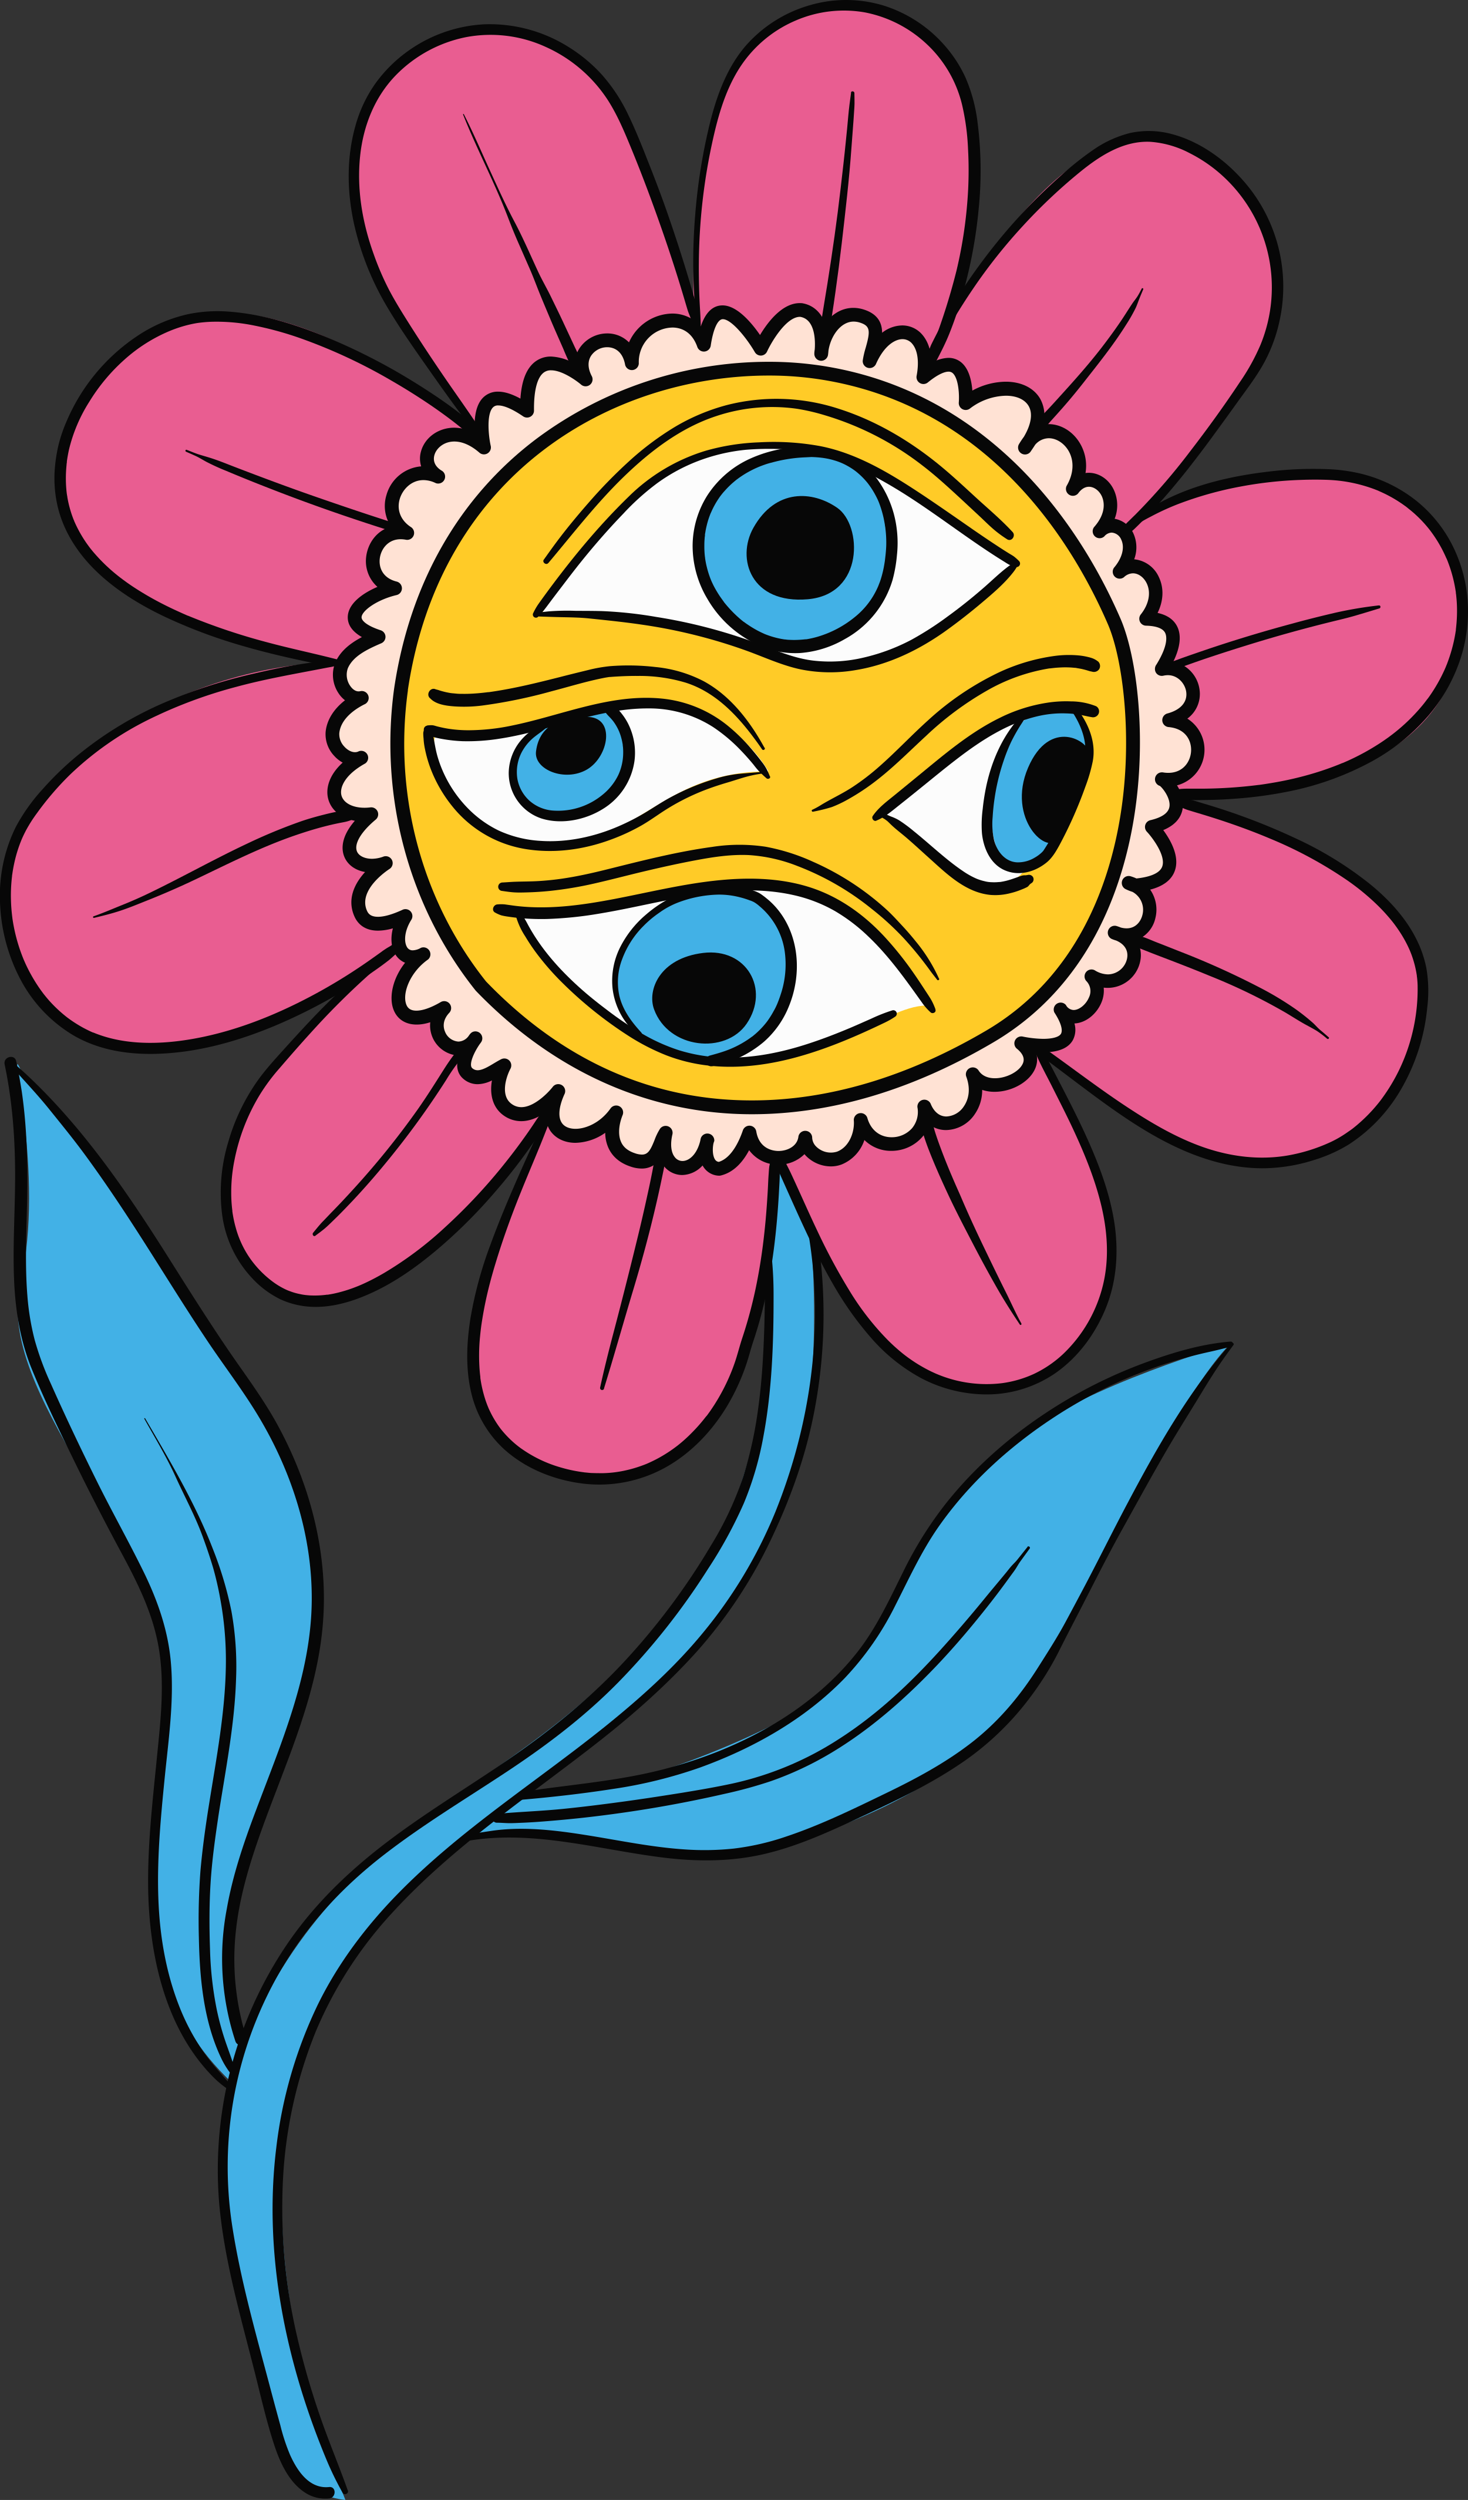 <svg xmlns="http://www.w3.org/2000/svg" width="634.26" height="1080" viewBox="0 0 634.26 1080"><rect x="0" y="0" width="634.26" height="1080" fill="#333333" stroke="none"/><g id="Слой_2" data-name="Слой 2"><g id="Hippy05_562893494"><g id="Hippy05_562893494-2" data-name="Hippy05_562893494"><path d="M344.55 490.11s12 57 5 117.88c-3.73 32.4-20.59 69.6-41.85 95.49-38.8 47.25-76.81 65.33-111.39 94.91-20 17.08-45.53 44.73-58.83 72.17-25.1 51.77-19.61 132.57 11.76 209.44.0.0-19.61-1.57-25.1-16.47s-43.5-126.89-18.82-182c47.06-105.11 120-102.76 187.47-189C337.21 635.66 342.19 548.07 321 454S344.55 490.11 344.55 490.11z" fill="#42b1e6"/><path d="M105.3 881.54s-18.83-25.1.0-74.52 58.83-109 0-209.44S15.09 476 8.81 461.87s11 44.72.0 92.57S66.08 661.12 71.57 723.09 43.33 851.73 105.3 904.29z" fill="#42b1e6"/><path d="M201 794.47s29.61-4.62 70.6 3.92c56.47 11.77 131.78-17.26 168.65-62 15.34-18.6 33.09-56 47.85-85.5 29.8-59.62 43.92-70.6 43.92-70.6s-64.32 18.83-90.21 40c-16.33 13.36-33.59 26.85-44.71 48.63-18.82 36.87-33.55 61.94-65.89 77.66-44.8 21.78-97.27 35.3-110.6 26.67S201 794.47 201 794.47z" fill="#42b1e6"/><path d="M208.84 190.46S93.24 82.88 41 167.72c-60.4 98 105.9 118.44 105.9 118.44s-35.62-1.49-76.09 18c-31.56 15.24-75.65 42.69-68.24 91 10.82 70.61 67.36 65.7 115.11 45.57 24.92-10.5 59.81-35.37 59.81-35.37S59 482.27 110 549.73c21.82 28.86 61.95 6.23 91-22 28-27.2 45.49-59.62 45.49-59.62s-87.07 136.49-11 166.3 101.19-80.8 99.62-138.06c0 0 38.82 132.51 109.82 98.84 76.09-36.09.0-147.48.0-147.48S554.77 555.22 605 465.8 501.43 343.43 501.43 343.43s113 9.41 128.65-60.4-71.39-108.25-146.69-51.78c0 0 95.7-79.22 61.18-138.06s-90.2-43.14-142.76 61.19c0 0 55.69-137.27-29-151.39-81.54-13.59-73 131-73 131S271.6-19 187.66 17.89C98.62 57 208.84 190.46 208.84 190.46z" fill="#e95d91"/><path d="M172 351.27c2.69 16.68 33.9 140.33 182.77 123.15C497.51 458 498.32 309.11 483.39 271.26c-22-55.69-103.54-144.33-205.52-103.54S164.13 302.64 172 351.27z" fill="#ffcb27"/><path d="M305.32 493.49c.08-.32.15-.64.22-1C305.45 492.83 305.38 493.16 305.32 493.49zM156.37 327.24c-5.92 2.94-13.37-4-12.73-10.73s6.66-12.07 12.9-15.07c-6.69 1.77-11.76-7.67-9-14s9.69-9.57 16-12.3c-20.94-6.82-5.82-18 7.14-21-15.92-3.91-10.81-27.06 5.28-23.87-15-9.6-2.55-32 13.53-24.24-13.42-7.66 2-28.07 19.57-12.68.0.0-7.73-33.89 18.6-15.91-.44-36 25.39-13.47 25.39-13.47-8.59-16.28 16.68-25 19.93-6.86-.73-18.35 24.5-26.88 31-8.22 4.84-32.57 24.59 1.66 24.59 1.66s7.91-17.21 17.33-16.69c8 1.2 9.48 10.3 8.94 17.31-.08.57-.14 1.13-.17 1.7.07-.55.13-1.11.17-1.7 1.21-8.48 8-17.71 17.54-14.62 10.17 3.3 4 12.93 3.18 19.58 8.67-19.9 27.46-15.21 23.24 6.81 20.62-16.82 18.32 11.21 18.32 11.21 17.56-13.19 40-4.56 27.53 16.16a32.65 32.65.0 0 0-2.1 3.15s1.49-2.13 2.1-3.15c9.89-11.59 28.86 3.44 18.59 21 8.21-11.56 24.68 3.46 11.49 18.29 7.34-8.16 20 4 8.69 17.42 9.22-8.39 22.76 6.22 11.59 20.16 21.68.53 6.51 21.83 6.77 21.71 13-3.06 21.27 17.3 3.09 22.1 18.71 1.59 15.5 28.26-2.87 25.54a.44.44.0 0 0-.26.0h.26c2.55.91 14.69 16.08-4.52 20.56.0.0 21.56 22.79-7.2 25.3a14.61 14.61.0 0 0-3-1.17 16.51 16.51.0 0 0 3 1.17c11.61 6.14 6.27 24.79-7.17 21a17.4 17.4.0 0 0-1.85-.65 15.19 15.19.0 0 0 1.85.65c14.78 6.14 3.1 27.19-11.79 18.19 8.77 9-6.63 24.63-13.41 14.08 14.07 21.89-16.87 15-16.87 15 14.46 11.64-13.31 25.69-20.95 13.22 6.88 18.16-14.53 29.73-20.86 14 2.59 17.81-22.7 23.09-27.46 5.75.58 6.78-2.79 14.24-9.14 16.69s-14.87-2.27-14.74-9.07c-1.15 11.22-21.59 13.38-24.12-2-2.13 6.26-6.16 14.07-13 15.74-5.61-.23-6.41-6.81-5.51-11.43-4 17-22.1 13.72-17.8-4.13-3.23 4.61-3.45 15.36-14.2 11.77s-9.82-13.92-7.07-20.61c-11.12 15.9-35.49 13.51-25-9.25.0.0-11.65 15.29-21.85 8.23-6.64-4.59-4.16-14.19-1.51-19.17-4.61 2.29-10.66 7.75-15.75 3.49s3.45-15.47 3.3-15.21c-8.09 11.8-23.46-2.63-13.38-13.14-24.36 14.32-25.36-11.7-8.78-23.35-10 5.45-14.87-5.57-8.05-16.39-1.66.73-15.45 7.68-19.37-.94-5.4-11.89 11-22 11-22-12.55 4.71-25.1-5.49-6.37-21.08C143.34 354 136.82 338.05 156.37 327.24zm16.89-29.65-.06.4c-6.09 44.74 5.35 91.4 34.55 128 63.59 66 145.63 65.43 219.85 21.83S494 297.54 481.43 268.51C460.66 220.48 420 171 354.57 160.94 286.73 150.52 189.6 188.23 173.26 297.59z" fill="#ffe2d4"/><path d="M310.83 507.91h-.12a8.23 8.23.0 0 1-6.3-3.12 9.74 9.74.0 0 1-.86-1.3 12.26 12.26.0 0 1-8.82 4.13 10.16 10.16.0 0 1-8-4 12 12 0 0 1-1.64-2.8 9.37 9.37.0 0 1-7.85 4 14.92 14.92.0 0 1-4.85-.87c-4.56-1.52-7.75-4.22-9.49-8a16.24 16.24.0 0 1-1.41-6.57 23.18 23.18.0 0 1-12.87 4.33c-4.77.0-8.76-2-11-5.41a13.19 13.19.0 0 1-1.91-7.73c-3 2.08-6.65 3.78-10.5 3.78a13 13 0 0 1-7.5-2.39c-5-3.48-6.19-9.41-5.16-15.21a14.39 14.39.0 0 1-6.18 1.63 9.35 9.35.0 0 1-6.14-2.28c-3.14-2.64-3.14-6.47-2-10.09h-.12a13 13 0 0 1-12.21-14.39c-8 2.57-14.15.07-16.11-6.13-1.66-5.24.0-13 5.23-19.58a8.84 8.84.0 0 1-4.43-4c-1.62-2.95-1.87-6.84-.84-10.86a23.86 23.86.0 0 1-6.42 1c-6.11.0-8.88-3.28-10.13-6-3.53-7.77.27-14.64 4.53-19.33-4.42-.78-7.8-3.31-9.12-7-1-2.79-1.43-8.07 4.7-15.14-5.9-1.09-10.25-4.57-11.52-9.5-1.11-4.27.22-10.16 6.27-15.63a13.93 13.93.0 0 1-3.66-2.91 13.6 13.6.0 0 1-3.71-10.33c.49-5.09 3.45-9.86 8.37-13.68a12.5 12.5.0 0 1-2.82-3.08 14.33 14.33.0 0 1-1.39-13.22c2.26-5.1 6.6-8.4 11.51-11-4.2-2.41-6.25-5.38-6.1-8.88.25-5.65 6.46-10.1 12.82-12.81a14.87 14.87.0 0 1-4.86-13.09c.66-5.43 4.26-11.21 10.75-12.94a16 16 0 0 1-2-13.64 17 17 0 0 1 15-12.4 11.24 11.24.0 0 1-.11-6.33c1.62-6.11 7.53-10.37 14.38-10.37a19.59 19.59.0 0 1 8.93 2.29c-.35-4.76-.07-10.83 2.86-14.51a8.89 8.89.0 0 1 7.21-3.35c2.75.0 5.92 1 9.61 3 .48-7 2.18-11.87 5.16-14.89a11.06 11.06.0 0 1 8.07-3.28 22.28 22.28.0 0 1 10.25 3.1 12.84 12.84.0 0 1 1.85-6.37 14.41 14.41.0 0 1 12.18-6.72 13.14 13.14.0 0 1 9.4 3.87 20.85 20.85.0 0 1 18.64-12.45A16.29 16.29.0 0 1 302.79 141c2-6 5.16-9.07 9.4-9.07 6.26.0 12.57 7.56 16.19 12.8 3.37-5.66 9.84-14.19 17.73-13.77h.28c4.78.72 8.28 3.85 10.11 8.72 2.95-3.92 7.13-6.68 12.21-6.68a15 15 0 0 1 4.62.76c6.13 2 7.78 5.95 7.79 10a14.38 14.38.0 0 1 8.72-3.17 11.34 11.34.0 0 1 8.85 4.25c2.45 3 3.71 7.11 3.73 12a15.33 15.33.0 0 1 7.35-2.24 8.56 8.56.0 0 1 6.44 2.81c2.69 2.92 3.62 7.6 3.9 11.33a30.69 30.69.0 0 1 14.39-3.84c6.84.0 12.31 2.74 15 7.52a15.13 15.13.0 0 1 1.24 11 13.1 13.1.0 0 1 2.26-.2c5.46.0 10.72 3.26 13.73 8.51A19 19 0 0 1 469 204.35a10.7 10.7.0 0 1 1.39-.1c4.6.0 8.93 3 11 7.7a15.91 15.91.0 0 1 .2 12.17 11 11 0 0 1 8.14 6.41 14.62 14.62.0 0 1 .3 11.09 13.08 13.08.0 0 1 10.66 7.68c2.29 4.78 2 10.32-.55 15.49 4 .87 6.78 2.73 8.32 5.57 2.09 3.85 1.55 9.16-1.53 15.49a14.23 14.23.0 0 1 11.36 12.22A13.18 13.18.0 0 1 513 310.45a15.9 15.9.0 0 1-4.47 28.83 16 16 0 0 1 2.56 8.93c-.19 3.4-1.93 7.69-8.5 10.4 3.15 4.27 7.31 11.52 4.92 17.79-1.45 3.84-5 6.49-10.57 7.93a15.09 15.09.0 0 1 2.25 12.29 13.15 13.15.0 0 1-8.12 9.48 12.41 12.41.0 0 1 1.59 9.07 14.38 14.38.0 0 1-15.8 11.5 13.15 13.15.0 0 1-1 6.47c-2.17 5.15-6.9 8.8-11.64 9a9.65 9.65.0 0 1-.65 7.13c-1.94 3.55-6.3 5.35-13 5.35-1 0-2 0-3-.11a9.82 9.82.0 0 1-.06 6.48c-2.11 6-9.93 10.68-17.8 10.68a16.4 16.4.0 0 1-5.35-.84 18.2 18.2.0 0 1-3.16 10.44 15.32 15.32.0 0 1-12.39 6.93h0a12.06 12.06.0 0 1-7.31-2.39 16 16 0 0 1-3.08 5.44 17.71 17.71.0 0 1-13.27 5.93 16.26 16.26.0 0 1-11.68-4.69 17.21 17.21.0 0 1-9.79 10.55 13 13 0 0 1-4.7.85 15.15 15.15.0 0 1-10.63-4.43 10.49 10.49.0 0 1-.77-.86 15.79 15.79.0 0 1-11.29 4.55 15.43 15.43.0 0 1-12.62-6.26c-2.65 5-6.56 9.54-12.19 10.92A3.36 3.36.0 0 1 310.83 507.91zm-2.6-13.8c-.54 2.81-.19 5.68.84 7a2.16 2.16.0 0 0 1.49.83c5.6-1.7 8.93-9.26 10.43-13.69a3 3 0 0 1 5.75.47c1.3 7.9 7.68 8.51 9.61 8.51 4 0 8.2-2.16 8.62-6.3a3 3 0 0 1 5.93.35 5.72 5.72.0 0 0 1.75 4.05 9 9 0 0 0 9 2.19c5.3-2 7.69-8.55 7.24-13.65a3 3 0 0 1 5.83-1c1.45 5.28 5.39 8.43 10.54 8.43a11.69 11.69.0 0 0 8.77-3.87 11 11 0 0 0 2.35-9.1 3 3 0 0 1 5.7-1.54c1.43 3.57 3.86 5.54 6.84 5.54a9.55 9.55.0 0 0 7.51-4.37c1.42-2.06 3.44-6.49 1-13a3 3 0 0 1 5.31-2.6c1.75 2.85 4.84 3.45 7.12 3.45 5.24.0 10.94-3.14 12.2-6.71.7-2-.23-4.06-2.77-6.1a3 3 0 0 1 2.52-5.21 47.85 47.85.0 0 0 8.88 1c4.14.0 7-.83 7.74-2.26.41-.75 1-3.16-2.89-9.15v0a3 3 0 0 1 5-3.21h0a3.92 3.92.0 0 0 3.32 2.16c2.44.0 5.34-2.37 6.61-5.39a6.21 6.21.0 0 0-1.15-7.16 3 3 0 0 1 3.66-4.62 11.14 11.14.0 0 0 5.74 1.78 8.59 8.59.0 0 0 8.23-6.82c.68-3.39-1-6.23-4.7-7.8a17.13 17.13.0 0 1-2-.72 3 3 0 0 1 2-5.6 20.54 20.54.0 0 1 2 .7 9.83 9.83.0 0 0 2.5.35c4 0 6.14-3 6.83-5.75a8.8 8.8.0 0 0-4.28-10 21.05 21.05.0 0 1-3.15-1.28 3 3 0 0 1 2.14-5.52 19.18 19.18.0 0 1 2.72 1c4.54-.48 9.84-1.76 11.11-5.08 1.79-4.71-4.34-12.71-6.63-15.14a3 3 0 0 1 1.48-4.94c5.07-1.18 7.86-3.14 8.29-5.82.58-3.59-2.82-8-4.12-9a3 3 0 0 1 .15-5.78 3.5 3.5.0 0 1 1.51.0 14.41 14.41.0 0 0 1.94.14c6.51.0 9.69-4.94 9.88-9.52.19-4.34-2.28-9.64-9.83-10.27a3 3 0 0 1-.51-5.84c5.8-1.53 8.81-4.93 8.24-9.31-.47-3.57-3.57-7.26-7.94-7.26a8.64 8.64.0 0 0-1.94.23 3 3 0 0 1-3.28-1.44 3.18 3.18.0 0 1 .3-3.41c5.35-8.69 4.37-12.51 3.69-13.76-1.28-2.36-5.19-2.94-8.25-3a3 3 0 0 1-2.24-4.83c3.54-4.42 4.51-9.45 2.59-13.46-1.27-2.63-3.59-4.33-5.94-4.33a5.79 5.79.0 0 0-3.92 1.69 3 3 0 0 1-4.27-4.12c3.54-4.18 4.71-8.7 3.14-12.08a4.85 4.85.0 0 0-4.14-3.08 4.37 4.37.0 0 0-3.21 1.65 3 3 0 0 1-4.43-4c5.61-6.32 4.25-11.38 3.41-13.26-1.13-2.51-3.38-4.19-5.61-4.19-1.72.0-3.32 1-4.65 2.85a3 3 0 0 1-5-3.22c3.06-5.23 3.38-10.72.88-15.09-1.92-3.35-5.29-5.51-8.57-5.51a7.86 7.86.0 0 0-5.92 2.86c-.69 1.12-1.92 2.88-2.07 3.1a3 3 0 0 1-5-3.22 36.31 36.31.0 0 1 2.22-3.35c3.17-5.35 3.91-10.05 2.09-13.25-1.62-2.86-5.2-4.5-9.84-4.5A26.42 26.42.0 0 0 419 176.55a3 3 0 0 1-4.75-2.62c.28-3.53-.11-10-2.36-12.47a2.64 2.64.0 0 0-2.07-.9c-1.23.0-4 .61-9 4.71a3 3 0 0 1-4.8-2.87c1.15-6 .49-11-1.81-13.79a5.42 5.42.0 0 0-4.27-2.09c-3.29.0-8 2.84-11.51 10.82a3 3 0 0 1-5.68-1.54 38.59 38.59.0 0 1 1.28-5.58c2.05-7.23 2-9.4-2.43-10.83a9 9 0 0 0-2.79-.46c-5.65.0-9.95 6.37-10.87 12.57q-.07.92-.18 1.77a3 3 0 0 1-3.22 2.58 3 3 0 0 1-2.7-3.12c0-.62.1-1.23.18-1.85.23-3.13.4-12.9-6.28-14h-.12c-6 0-12.42 11.09-14.21 15a3 3 0 0 1-2.57 1.73 3 3 0 0 1-2.71-1.49c-3.31-5.73-10-14.23-13.84-14.23-2.21.0-4.16 4.31-5.23 11.53a3 3 0 0 1-5.75.54c-2.56-7.36-7.85-8.46-10.78-8.46A14.87 14.87.0 0 0 276 157a3 3 0 0 1-5.9.64c-1.24-6.9-5.81-7.64-7.72-7.64a8.37 8.37.0 0 0-7.09 3.84c-1.46 2.42-1.31 5.45.44 8.75a3 3 0 0 1-4.59 3.63c-2-1.73-8.23-6.24-13-6.24a5 5 0 0 0-3.84 1.52c-1.7 1.72-3.7 5.88-3.58 15.91a3 3 0 0 1-4.64 2.49c-5.74-3.92-9-4.74-10.78-4.74a2.94 2.94.0 0 0-2.56 1.12c-2.61 3.27-1.6 12.48-.7 16.42a3 3 0 0 1-4.86 2.9c-3.62-3.18-7.38-4.86-10.88-4.86-4.63.0-7.85 3-8.63 5.94-.72 2.72.48 5.12 3.39 6.78a3 3 0 0 1-2.77 5.26 12.23 12.23.0 0 0-5.33-1.31c-5.41.0-9.1 4.22-10.25 8.15-1.4 4.78.45 9.35 4.94 12.21a3 3 0 0 1-2.18 5.42 12.29 12.29.0 0 0-2.37-.24c-5.47.0-8.48 4.27-9 8.23s1.21 8.58 7.34 10.08a3 3 0 0 1 0 5.79c-8.42 1.95-15.09 6.75-15.22 9.58-.06 1.42 2.1 3.65 8.33 5.68a3 3 0 0 1 .25 5.56c-6.33 2.72-12.2 5.59-14.49 10.77a8.38 8.38.0 0 0 .93 7.57c.49.74 1.82 2.47 3.69 2.47a3.39 3.39.0 0 0 .88-.12 3 3 0 0 1 2 5.55c-3.15 1.52-10.56 5.79-11.22 12.68a7.8 7.8.0 0 0 2.19 5.76c1.89 2.08 4.38 3 6.26 2a3 3 0 0 1 2.76 5.27c-8.93 4.93-11.12 10.5-10.28 13.77 1 3.85 6.19 6 12.58 5.2a3 3 0 0 1 2.29 5.23c-6.33 5.27-9.4 10.38-8.21 13.67.72 2 3.3 3.31 6.55 3.31a14.7 14.7.0 0 0 5.09-1 3 3 0 0 1 2.6 5.31c-.14.09-14.08 8.86-9.83 18.21.54 1.18 1.56 2.54 4.72 2.54 2.68.0 6.15-1 10.32-2.89l.43-.2a3 3 0 0 1 3.7 4.31c-3.11 4.94-3.23 9.44-2 11.71a2.77 2.77.0 0 0 2.59 1.56 7.65 7.65.0 0 0 3.51-1.08 3 3 0 0 1 3.13 5c-7.65 5.37-11.13 14.23-9.57 19.14.64 2.05 2.07 3 4.49 3 1.92.0 5.32-.65 10.64-3.78a3 3 0 0 1 3.65 4.62c-3.27 3.42-2.61 6.64-1.92 8.26a6.71 6.71.0 0 0 5.79 4.26 5.67 5.67.0 0 0 4.44-2.48c.68-1 1.39-1.93 2.93-1.93a3 3 0 0 1 2.54 4.51l-.09.14c-.19.29-.39.56-.6.82-2.83 4.1-4.81 9.1-3.24 10.43a3.45 3.45.0 0 0 2.32.89c2.07.0 4.72-1.59 7.06-3 1.08-.64 2.11-1.26 3.14-1.77a3 3 0 0 1 4 4.06c-2 3.77-4.48 11.83.57 15.33a7 7 0 0 0 4.12 1.33c5.64.0 11.79-6.44 13.68-8.92a3 3 0 0 1 5.06 3.05c-2.53 5.48-3 9.94-1.32 12.57 1.48 2.32 4.36 2.66 6 2.66 4.13.0 10.59-2.34 15.2-8.94a3 3 0 0 1 5.19 2.83c-1.81 4.42-2.08 8.84-.71 11.82 1 2.27 3 3.86 6 4.85a9.56 9.56.0 0 0 3 .57c2.63.0 3.73-2 5.45-6.31a25.14 25.14.0 0 1 2.4-4.91 3 3 0 0 1 5.33 2.4c-1 4.22-.66 7.83 1 9.9a4.14 4.14.0 0 0 3.34 1.69c2.77.0 6.2-2.7 7.67-8.73a11.25 11.25.0 0 1 .27-1.21 3 3 0 0 1 5.79 1.33C308.39 493.42 308.32 493.77 308.23 494.11zm16.59-12.75h0c-44.38.0-85.6-18.43-119.2-53.3-.06-.07-.13-.14-.18-.21-28.73-36-41.54-83.49-35.17-130.26l.05-.34c6.78-45.39 28.12-82.66 61.72-107.88A167.89 167.89.0 0 1 332.25 156.3 150 150 0 0 1 355 158c30.76 4.72 58.26 18.29 81.76 40.31 19.29 18.09 35.67 42 47.38 69 7.11 16.45 11.4 51.22 5.83 85.84-5 31-19.58 72.95-60.88 97.21C394.11 470.94 359 481.36 324.82 481.36zM210 424c32.89 34.1 71.52 51.39 114.82 51.39h0c33.13.0 67.2-10.15 101.28-30.17 39.3-23.09 53.25-63.33 58-93 5.33-33.15 1.18-67.26-5.42-82.54-15-34.67-51.12-94.53-124.58-105.81a144.56 144.56.0 0 0-21.87-1.63c-67.58.0-142 42-156 135.78v.31C170 343.52 182.33 389.3 210 424z" fill="#070707"/><path d="M192.68 236.63a158.33 158.33.0 0 0-13.15 29.29c-1.65 5.06-3.3 10.08-4.6 15.24s-2.33 10.29-3.36 15.46c-2.07 10.34-2.4 21.27-2.08 31.78a169.76 169.76.0 0 0 29.79 89.91c1.53 2.2 3.12 4.36 4.75 6.49a63.39 63.39.0 0 0 5.93 6.55q6.28 6.18 13.11 11.78a173.74 173.74.0 0 0 27.07 18.33 155.76 155.76.0 0 0 58 18.11 172.12 172.12.0 0 0 60.34-4.78 230.37 230.37.0 0 0 59.66-25 117.52 117.52.0 0 0 37.52-35.47 143.14 143.14.0 0 0 19.54-44A192.8 192.8.0 0 0 491.37 325a189.84 189.84.0 0 0-2.9-38.31 106.15 106.15.0 0 0-3.41-13.83 131.55 131.55.0 0 0-8-18.15 207.11 207.11.0 0 0-31.83-46.39 162.4 162.4.0 0 0-46.49-35.59 147.79 147.79.0 0 0-54.59-15.09 162.93 162.93.0 0 0-40.48 2.07 166.75 166.75.0 0 0-41.27 12.86 161.45 161.45.0 0 0-38 24.35 150.21 150.21.0 0 0-30.77 36.67A169.67 169.67.0 0 0 174 283.39q-1.54 6.89-2.57 13.87c-.75 5.05-1 10.1-1.38 15.18-.15 1.93 2.85 1.92 3 0 .4-5 1.3-10.09 2.06-15.09.74-4.78 1.64-9.53 2.73-14.24a178.22 178.22.0 0 1 8.1-26A149.18 149.18.0 0 1 245.53 186a161.32 161.32.0 0 1 39.21-17.56 165.69 165.69.0 0 1 40.07-6.92A146.16 146.16.0 0 1 422 192.16a176.75 176.75.0 0 1 38.18 41.32 215.89 215.89.0 0 1 13.69 23.32q3 5.88 5.64 11.95c.14.33.29.66.43 1l.11.26c.18.46.36.91.53 1.37.33.87.63 1.75.92 2.64 3.23 9.91 4.76 20.39 5.59 30.75a203 203 0 0 1-1 41.82 165.27 165.27.0 0 1-11.83 44.56C467.85 406 458.87 419.8 447 430.92a115.12 115.12.0 0 1-20.85 15.47A247.84 247.84.0 0 1 397 461c-18.84 7.86-38.84 13.25-59.22 14.85a154.34 154.34.0 0 1-57.95-6.27 159.83 159.83.0 0 1-54.31-30q-6.59-5.47-12.67-11.53a58.63 58.63.0 0 1-5.62-6.27q-2.41-3.19-4.68-6.51a165.65 165.65.0 0 1-15.26-27.71A171 171 0 0 1 174 327.46a206.55 206.55.0 0 1 1.24-31.06A134.83 134.83.0 0 1 182 265.85a193.18 193.18.0 0 1 12.44-28.21 1 1 0 0 0-1.72-1z" fill="#070707"/><path d="M302.87 144.21c-.1-3.39-.18-6.77-.39-10.15s-.36-6.66-.44-10c-.17-6.73-.15-13.46.16-20.2a252.45 252.45.0 0 1 5.09-40.25c2.51-11.9 5.66-24 12.29-34.34A53.81 53.81.0 0 1 343.64 8.93a52.56 52.56.0 0 1 30-3.58A54 54 0 0 1 4e2 18.68a52.77 52.77.0 0 1 15.7 26.7 102.34 102.34.0 0 1 2.54 18.85 169.87 169.87.0 0 1 .06 17.48A192.94 192.94.0 0 1 413.24 117a276.85 276.85.0 0 1-10.94 34.07c-.48 1.25-1 2.49-1.49 3.73s-1 2.62-1.59 3.85c-1 1.88 1.87 3.54 2.83 1.66.67-1.32 1.51-2.58 2.22-3.88s1.36-2.56 2-3.85c1.42-2.77 2.74-5.56 3.9-8.44a166.57 166.57.0 0 0 5.87-17.42 204.23 204.23.0 0 0 6.84-36.86 164.25 164.25.0 0 0-.54-37.15 69.72 69.72.0 0 0-5.1-19 56.08 56.08.0 0 0-8.65-13.54A58.21 58.21.0 0 0 382.14 2.52a55.64 55.64.0 0 0-32.33-.24A58 58 0 0 0 322.35 19.6c-8.09 9.29-12.54 21.28-15.5 33.07a248.1 248.1.0 0 0-6.49 40.27 245.66 245.66.0 0 0 .06 41.49 89.29 89.29.0 0 0 1.52 9.9.47.47.0 0 0 .93-.12z" fill="#070707"/><path d="M493.28 124.71c-.6 1.14-1.19 2.32-1.89 3.4s-1.56 2.09-2.28 3.18c-1.41 2.11-2.74 4.28-4.15 6.4-2.84 4.27-5.89 8.43-9 12.48-6 7.77-12.62 15.11-19.24 22.39q-2.69 3-5.43 5.85a70.53 70.53.0 0 0-6.16 6.67 2.09 2.09.0 0 0 .54 2.73 2.17 2.17.0 0 0 2.78-.17A48.51 48.51.0 0 0 453.9 182q2.49-2.72 4.92-5.48c3.17-3.59 6.23-7.29 9.19-11.06 6.4-8.16 12.95-16.28 18.47-25.07A69.93 69.93.0 0 0 490.7 133c.58-1.26 1-2.53 1.51-3.83s1.17-2.81 1.74-4.21c.16-.39-.48-.65-.67-.29z" fill="#070707"/><path d="M402.83 153.73a39.65 39.65.0 0 0 2.35-3.6c.66-1.27 1.34-2.54 2-3.8 1.38-2.51 2.8-5 4.26-7.47q4.36-7.34 9.16-14.39a231.25 231.25.0 0 1 21.31-26.83 236.4 236.4.0 0 1 24.91-23.49c8.64-7 18.71-13.45 30.26-12.88a43 43 0 0 1 16.94 4.9 63.35 63.35.0 0 1 13 8.72A65.22 65.22.0 0 1 544.59 149a91.17 91.17.0 0 1-8.85 16c-6.79 10.23-14 20.21-21.5 29.94a274.58 274.58.0 0 1-23.82 27.5c-1.05 1-2.1 2.07-3.17 3.08a16.65 16.65.0 0 0-1.57 1.78 11.9 11.9.0 0 1-1.38 1.76c-1.44 1.32.71 3.46 2.15 2.15A17.68 17.68.0 0 1 488.3 230a14.22 14.22.0 0 0 2-1.66c1.11-1.06 2.19-2.14 3.27-3.22q3.3-3.33 6.44-6.79c4.24-4.66 8.29-9.49 12.22-14.42 7.82-9.84 15.17-20.05 22.49-30.27 3.8-5.31 7.8-10.45 11-16.15a66.55 66.55.0 0 0 6.66-16.93 69.16 69.16.0 0 0-16.74-64.18c-7.7-8.29-17.78-15.28-28.78-18.3a38.13 38.13.0 0 0-18.68-.6 48.36 48.36.0 0 0-15.94 7.33 134.8 134.8.0 0 0-13.91 11.1q-6.63 5.88-12.84 12.2a246.18 246.18.0 0 0-22.69 26.93 224.53 224.53.0 0 0-18.52 30c-.65 1.27-1.3 2.56-1.93 3.84a30.09 30.09.0 0 0-1.44 4.06c-.38 1.15 1.25 1.72 1.87.79z" fill="#070707"/><path d="M486.43 229.91a71.07 71.07.0 0 1 10.75-6.71 109 109 0 0 1 11.89-5.46 154.82 154.82.0 0 1 26.62-7.49 171.24 171.24.0 0 1 26.49-2.93c3.94-.14 7.88-.15 11.81.0 1.19.06 2.38.14 3.57.25l1.66.18.91.12c-.78-.1.36.05.56.08a65.18 65.18.0 0 1 12.92 3.31c.52.19 1 .39 1.55.6l.63.26c.47.19-.52-.23-.06.0l.5.22c.95.42 1.89.86 2.81 1.32a57.68 57.68.0 0 1 5.41 3.09q1.32.86 2.58 1.77c.39.28.76.57 1.14.85s-.44-.35-.07.0l.31.24.6.48a54.82 54.82.0 0 1 4.44 4 53.4 53.4.0 0 1 3.95 4.43c.16.2.31.4.47.59s.25.36-.14-.18l.23.3c.3.41.6.81.89 1.22.59.82 1.15 1.65 1.69 2.49q1.59 2.49 2.92 5.12c.43.86.84 1.73 1.23 2.6.1.23.2.47.3.69.19.44-.22-.54.0-.1l.09.23c.21.51.41 1 .6 1.52a59.89 59.89.0 0 1 3.08 11.31l.24 1.5c0 .18.12 1 0 .13.0.29.07.59.11.88.11 1 .2 1.95.27 2.93.14 2 .17 4 .11 6.05s-.22 4.09-.47 6.12c0 .13.0.26.0.39.1-.78.0-.29.0-.12s-.06.44-.1.65c-.08.57-.17 1.13-.28 1.7-.18 1-.38 2-.61 3q-.71 3.09-1.71 6.1c-.33 1-.69 2-1.06 3-.2.51-.41 1-.62 1.53a1.54 1.54.0 0 1-.08.19l-.39.89a70.6 70.6.0 0 1-6.64 11.65c-.31.44-.63.88-1 1.31l-.53.72-.19.23c-.41.55.2-.24-.07.1-.75 1-1.5 1.88-2.29 2.8q-2.33 2.7-4.89 5.18-2.73 2.64-5.68 5l-.78.61-.39.31c-.45.36.44-.33.0.0l-1.61 1.21c-1.06.77-2.13 1.52-3.21 2.24a101.73 101.73.0 0 1-14.93 8.21l-1.94.85c-.6.26.48-.2-.12.0l-.54.23-1.18.48c-1.45.58-2.92 1.13-4.39 1.65-3.07 1.1-6.19 2.07-9.33 2.93q-5 1.38-10.1 2.39c-1.73.35-3.47.66-5.22.95l-2.68.43-1.3.19-.71.1-.48.06c.26.0.24.0-.06.0a205.13 205.13.0 0 1-24 1.63c-2.09.0-4.17.0-6.26.0-2.26.0-4.71.0-6.82.89l.81-.22h-.29c-2.07-.09-2.06 3.13.0 3.21h.29l-.81-.22c2.11 1.14 4.77 1.16 7.1 1.24s4.44.05 6.66.0q6.35-.07 12.68-.54A181.18 181.18.0 0 0 556.32 342a127 127 0 0 0 36.49-13.13 87.71 87.71.0 0 0 24.59-20 73 73 0 0 0 13.68-24.51 65.94 65.94.0 0 0 3-25.15 63 63 0 0 0-6.75-24A58.61 58.61.0 0 0 612 216.39a62.21 62.21.0 0 0-23.82-11.71 73.56 73.56.0 0 0-14.61-2 160.89 160.89.0 0 0-25.68 1.08c-18.4 2.19-37.33 6.82-53 17.09a74.24 74.24.0 0 0-9.68 7.82c-.87.81.39 2 1.28 1.28z" fill="#070707"/><path d="M595.84 261.53a174.75 174.75.0 0 0-19 3.19c-6.23 1.46-12.44 3-18.62 4.71q-18.63 5-36.93 11.18c-3.45 1.18-6.89 2.36-10.32 3.57L506 286c-1.76.64-3.76 1.07-5.08 2.46a1.39 1.39.0 0 0 1 2.35c1.62.16 3.05-.59 4.54-1.14L511 288q4.51-1.63 9.06-3.19 9.09-3.07 18.27-5.91 18.25-5.69 36.82-10.27c3.46-.85 7-1.67 10.39-2.66s7-2.09 10.45-3.14c.66-.2.57-1.35-.18-1.26z" fill="#070707"/><path d="M443.64 451c1.31 1.21 2.57 2.42 4 3.51s2.72 2.07 4.09 3.08q4.18 3.12 8.35 6.27c5.53 4.18 11.06 8.37 16.69 12.44 10.74 7.77 21.91 15.12 34.08 20.47 11.74 5.17 24.37 8.4 37.26 7.87a74.19 74.19.0 0 0 19.93-3.6 64.62 64.62.0 0 0 14.8-6.67A70.32 70.32.0 0 0 604.49 472a86.51 86.51.0 0 0 12.17-36.82 58.67 58.67.0 0 0-.36-16.79 48.82 48.82.0 0 0-4.56-13.09c-4.67-9.16-11.89-16.9-19.81-23.36a155.43 155.43.0 0 0-31.63-19.53 280 280 0 0 0-40.22-15.26c-3.45-1-7.39-2.59-11-2h.78l-.33-.09a1.47 1.47.0 0 0-.78 2.84c-.27-.07.14.08.24.15s.4.2.6.3l1.18.6a18.27 18.27.0 0 0 2.9 1.12c1.79.56 3.59 1.09 5.38 1.63q5.28 1.59 10.52 3.35c6.49 2.19 12.93 4.59 19.24 7.26a181.06 181.06.0 0 1 33.28 18 102.44 102.44.0 0 1 12.47 10.17c1.82 1.74 3.57 3.57 5.21 5.48.81.93 1.6 1.88 2.35 2.86l.31.41c.18.23.35.47.52.71.37.49.72 1 1.07 1.51a55.12 55.12.0 0 1 3.56 5.91c.52 1 1 2 1.47 3.07a3.2 3.2.0 0 1 .16.39c.11.25.21.5.31.76q.32.79.6 1.62a44.23 44.23.0 0 1 1.72 6.41c.1.5.18 1 .26 1.49l.06.4c0 .35.0-.38.0.0s.07.59.1.9c.12 1.1.2 2.21.23 3.33a80.5 80.5.0 0 1-8.06 36.66 78.75 78.75.0 0 1-4.25 7.62c-.75 1.18-1.52 2.34-2.33 3.48-.36.51-.72 1-1.09 1.51l-.6.79c-.24.32.18-.23-.07.09l-.38.48A69 69 0 0 1 585.12 487l-.58.46-.18.14-.17.13c-.47.35-.94.7-1.42 1-.89.64-1.8 1.26-2.73 1.84a45.82 45.82.0 0 1-5.33 2.9 74.34 74.34.0 0 1-18.66 5.76c-12.08 2-24.35.44-35.94-3.57-12-4.17-23.08-10.76-33.67-17.76-11.27-7.45-22-15.65-33-23.52-1.34-1-2.69-1.9-4.07-2.82a42.77 42.77.0 0 0-4.3-2.38c-1.13-.58-2.43.89-1.41 1.83z" fill="#070707"/><path d="M446.3 451.85c2 5.89 5.16 11.39 7.95 16.94s5.73 11.31 8.45 17C468 497 472.85 508.5 475.76 520.55c2.73 11.32 3.56 23.22.79 34.61a61 61 0 0 1-17.45 30 49 49 0 0 1-12.49 8.43A48.53 48.53.0 0 1 433 597.53a55.18 55.18.0 0 1-28.07-3.87c-.46-.19-.58-.24-1.2-.52s-1-.46-1.49-.69c-1-.5-2-1-3-1.57a61.66 61.66.0 0 1-5.58-3.46 58.39 58.39.0 0 1-5.06-3.88c-1.73-1.46-3.4-3-5-4.6a117.37 117.37.0 0 1-16.83-21.76 260.82 260.82.0 0 1-13.63-25.43c-3.95-8.28-7.59-16.71-11.48-25-.87-1.86-1.85-3.66-2.72-5.52a2.12 2.12.0 0 0-2.87-.75 2.14 2.14.0 0 0-.76 2.87c-.18-.38.25.58.3.71s.3.7.18.41c.26.62.51 1.24.78 1.86.44 1 .9 2 1.34 3q1.38 3.1 2.77 6.19c1.91 4.26 3.82 8.53 5.78 12.77 4.09 8.87 8.38 17.66 13.26 26.12a141.75 141.75.0 0 0 16.9 23.85 77.4 77.4.0 0 0 21.58 17.22 60.94 60.94.0 0 0 28.35 6.92 52.31 52.31.0 0 0 29.36-9.14c9.84-6.84 17.18-16.82 21.73-27.83 4.73-11.42 5.65-23.85 4-36-1.73-12.46-6.08-24.42-11.14-35.88-5.23-11.86-11.37-23.28-17.29-34.8-.67-1.3-1.34-2.61-2-3.92a44.8 44.8.0 0 0-2.41-4c-.78-1.21-2.95-.47-2.44 1z" fill="#070707"/><path d="M236.64 479.85c-3.87 8.93-8 17.74-11.93 26.64-4.59 10.43-9 20.76-12.91 31.5a171.23 171.23.0 0 0-8.67 32.36c-1.53 10.24-1.95 20.77.38 30.93a47.61 47.61.0 0 0 14.37 24.86c9.34 8.39 21.5 13.22 33.88 14.77a58.87 58.87.0 0 0 36-7.1c10.94-6.14 19.83-15.54 26.29-26.22a92.38 92.38.0 0 0 8.29-17.91c1.17-3.39 2-6.87 3.14-10.26 1.44-4.3 2.72-8.66 3.83-13 4.4-17.32 6.4-35.18 7.33-53 .11-2.05.25-4.11.25-6.16.0-1.09.0-2.18.0-3.26a32.52 32.52.0 0 1-.33-3.25c.07-2.34-3.57-2.34-3.64.0a28.05 28.05.0 0 1-.51 3c-.18 1.16-.22 2.34-.31 3.51-.17 2.17-.23 4.35-.35 6.52-.24 4.32-.54 8.62-.92 12.93-.77 8.56-1.87 17.1-3.48 25.55a196 196 0 0 1-6.62 25.69c-1.1 3.28-1.92 6.64-3 9.92a82.17 82.17.0 0 1-3.47 8.75 85.69 85.69.0 0 1-4.44 8.36c-.79 1.31-1.61 2.6-2.48 3.86q-.66 1-1.35 1.92c-.2.28-.4.56-.61.83L305 612l-.24.31a72.72 72.72.0 0 1-6 6.8c-1.06 1.08-2.16 2.11-3.29 3.11q-.79.71-1.62 1.38l-.77.63-.39.31-.28.21a60.85 60.85.0 0 1-7.42 4.88c-1.25.7-2.53 1.35-3.83 1.95a35.09 35.09.0 0 1-3.59 1.5 55.24 55.24.0 0 1-8.56 2.41 48.73 48.73.0 0 1-8.51.93c-1.52.0-3 0-4.55-.06-.8.0-1.59-.1-2.39-.18l-1.06-.1L252 636l-.41-.05a63.33 63.33.0 0 1-9.72-2.12 55.77 55.77.0 0 1-15.83-7.48c-.48-.33-1-.66-1.42-1l-.61-.45c.29.22-.26-.21-.25-.2l-.41-.33c-1-.79-1.91-1.61-2.81-2.47s-1.67-1.66-2.45-2.53c-.4-.45-.79-.9-1.17-1.36l-.49-.61-.24-.31c.37.48.0.0-.09-.12a45.11 45.11.0 0 1-3.65-5.79c-.52-1-1-2-1.45-3-.26-.57.14.35.0.0.0-.12-.1-.24-.14-.36s-.22-.53-.32-.8q-.31-.81-.6-1.62a56 56 0 0 1-1.83-6.75c-.23-1.13-.42-2.26-.58-3.41.0-.08-.08-.51.0-.15s0-.23.0-.26l-.09-.79c-.07-.6-.13-1.2-.18-1.81a82.85 82.85.0 0 1 .16-14.94c.12-1.26.26-2.53.42-3.79l.06-.43c-.07.54.0.0.0-.09l.15-1c.09-.66.2-1.31.31-2 .43-2.64.91-5.27 1.47-7.89 1.15-5.43 2.59-10.8 4.2-16.11 3.22-10.64 7-21.1 11.19-31.41 3.74-9.3 7.79-18.48 11.36-27.84.76-2 1.5-4 2.23-5.95.44-1.22-1.61-2.11-2.13-.9z" fill="#070707"/><path d="M170.35 409.24c-6.18 3.74-11.73 8.51-17.17 13.25-5.12 4.48-10.09 9.11-14.85 14s-9.48 10-14.08 15.07c-4.2 4.68-8.55 9.29-12.28 14.36a87.8 87.8.0 0 0-13.35 27.45A75.2 75.2.0 0 0 96 524.89a49.42 49.42.0 0 0 13.25 27.63 41.24 41.24.0 0 0 12 8.84 35.85 35.85.0 0 0 12.55 3.14c9.39.63 18.71-2.24 27.13-6.14 10.05-4.64 19.15-11.15 27.61-18.23a221.53 221.53.0 0 0 25.51-25.38 241.58 241.58.0 0 0 21.11-28.22c.7-1.1 1.33-2.24 2-3.39s1-2.45 1.71-3.57a1.64 1.64.0 0 0-2.83-1.66c-.67 1.12-1.62 2.12-2.38 3.18s-1.53 2.13-2.25 3.22q-2.25 3.44-4.64 6.78c-3.32 4.67-6.64 9-10.24 13.43a241.08 241.08.0 0 1-24.35 25.77A154.54 154.54.0 0 1 165.85 550c-2.18 1.27-4.41 2.48-6.68 3.58-1.12.55-2.24 1.06-3.37 1.56-.13.05-.78.33-.35.14l-.83.35-1.68.65a61.43 61.43.0 0 1-6.51 2.05c-1.08.28-2.16.52-3.25.72l-1.51.26h-.35l-.8.1a39.75 39.75.0 0 1-6.17.23c-.48.0-1-.05-1.43-.09l-.76-.07-.63-.08-.43-.06-.75-.13-1.48-.31c-1-.23-2-.51-2.9-.83l-1.33-.49-.62-.25c.52.22-.33-.15-.48-.22a33 33 0 0 1-5.32-3.13 44.32 44.32.0 0 1-10.39-10.65 42.9 42.9.0 0 1-6-13.06c-.34-1.2-.63-2.42-.88-3.65-.12-.57-.22-1.15-.32-1.73-.05-.28-.09-.55-.14-.82s0-.31-.07-.47c0 0-.1-.73.0-.32a60.56 60.56.0 0 1-.51-7.37 69.55 69.55.0 0 1 1.41-14.81A86.35 86.35.0 0 1 112 473.36a83 83 0 0 1 8.72-11.81c4.57-5.31 9.18-10.6 13.91-15.78a330.31 330.31.0 0 1 28.71-28.16c2.71-2.33 5.37-4.68 7.92-7.17a.77.77.0 0 0-.93-1.2z" fill="#070707"/><path d="M146.49 285.23c-12.3.46-24.49 2.91-36.47 5.69a223.65 223.65.0 0 0-39 12.61 157.7 157.7.0 0 0-36.51 22 135.44 135.44.0 0 0-16.14 15.45A79.88 79.88.0 0 0 6.78 357.34 66.89 66.89.0 0 0 0 389.59a77 77 0 0 0 8.59 33.06 61.51 61.51.0 0 0 23.25 24.7c11.92 6.91 25.78 8.59 39.34 7.75 16.64-1 32.87-5.76 48.16-12.2a233.68 233.68.0 0 0 43.76-24.45c1.57-1.11 3.11-2.25 4.64-3.43s2.91-2.64 4.47-3.86a2.07 2.07.0 0 0 0-2.9 2.1 2.1.0 0 0-2.91.0c-.62.49-1.47.9-2.16 1.34s-1.56 1-2.33 1.6c-1.61 1.15-3.21 2.3-4.82 3.43q-4.93 3.47-10 6.68a235.05 235.05.0 0 1-21.46 12.05C113.9 440.59 98.32 446.31 82.18 449c-13.49 2.25-28.11 2.49-41-2.59l-.94-.38c-.4-.16.52.24-.13.0l-.41-.18c-.68-.3-1.35-.62-2-.95-1.25-.61-2.47-1.28-3.67-2s-2.35-1.46-3.47-2.25c-.54-.38-1.06-.76-1.58-1.15s.24.19-.1-.08l-.42-.33-.84-.68a59.71 59.71.0 0 1-6-5.72c-.91-1-1.78-2.06-2.63-3.12l-.07-.09-.26-.34-.64-.86c-.42-.58-.84-1.16-1.24-1.75a71.19 71.19.0 0 1-4.19-7c-.63-1.21-1.23-2.44-1.79-3.69l-.39-.89c-.05-.11-.24-.56-.05-.11-.06-.13-.11-.26-.17-.4-.27-.66-.54-1.34-.79-2a74.37 74.37.0 0 1-4.08-16c-.06-.42.07.57.0-.12l-.06-.43-.12-1.07c-.08-.71-.15-1.43-.2-2.14-.11-1.35-.18-2.71-.21-4.07A70.12 70.12.0 0 1 5 380.45c.06-.63.12-1.26.2-1.89.0-.35.08-.7.13-1.05-.07.5.07-.47.09-.63.2-1.3.44-2.61.72-3.9a59.25 59.25.0 0 1 2.17-7.63c.21-.58.42-1.15.65-1.72.11-.29.23-.57.34-.85.25-.6-.11.26.05-.11l.24-.56q.78-1.75 1.68-3.45a61.54 61.54.0 0 1 4.64-7.29 128.36 128.36.0 0 1 14.3-16.67 136.85 136.85.0 0 1 34.46-24.06 202.69 202.69.0 0 1 37.72-14c12-3.24 24.24-5.38 36.44-7.72 1.31-.25 2.63-.52 3.95-.74s2.68-.67 4-1a1 1 0 0 0-.27-2z" fill="#070707"/><path d="M146.86 285.18c-10.46-2.75-21.07-4.91-31.52-7.73A269.37 269.37.0 0 1 81.26 266h-.08l-.61-.26-1-.44-2-.9c-1.37-.62-2.74-1.25-4.1-1.91-2.64-1.27-5.25-2.62-7.81-4.05s-5-2.91-7.46-4.5c-1.17-.76-2.31-1.54-3.45-2.35l-1.66-1.21-.82-.62-.33-.25-.18-.14a75.67 75.67.0 0 1-11.64-11.13c-.39-.47-.77-.95-1.15-1.42s.29.38-.1-.13l-.23-.3-.68-.93c-.74-1-1.45-2.07-2.12-3.14a55.88 55.88.0 0 1-3.62-6.84l-.15-.35c.21.49.0.09.0.0s-.21-.52-.32-.79c-.25-.64-.49-1.3-.72-1.95-.41-1.21-.77-2.43-1.09-3.66s-.61-2.59-.83-3.89c0-.29-.1-.59-.14-.88l-.09-.58c0 .08.07.52.0.06-.09-.73-.17-1.45-.23-2.18a56 56 0 0 1-.07-8.29c.05-.72.11-1.45.18-2.16.0-.37.08-.73.13-1.1.0-.14.0-.29.0-.44-.07.57.06-.36.07-.45.23-1.52.5-3 .83-4.52a68 68 0 0 1 8.83-20.8 80.88 80.88.0 0 1 15.11-18.1A69 69 0 0 1 73.28 143a55.21 55.21.0 0 1 10-3.09c1.53-.31 2.53-.45 3.71-.58 1.45-.16 2.92-.27 4.38-.32a81.26 81.26.0 0 1 18.48 1.63 145.44 145.44.0 0 1 20.07 5.53 231.65 231.65.0 0 1 39.25 18.29q8.79 5.07 17.18 10.78 3.83 2.63 7.54 5.39l1.7 1.29.33.25c-.31-.24.0.0.12.1l.89.69q1.59 1.26 3.15 2.55c1.79 1.49 3.55 3 5.25 4.63 2.11 2 5.3-1.19 3.18-3.18-8.63-8.13-18.55-15-28.58-21.26a261 261 0 0 0-39.53-20.31c-13-5.32-26.75-9.58-40.83-10.71a63.16 63.16.0 0 0-18.1 1A64.57 64.57.0 0 0 60 144.7a83.65 83.65.0 0 0-31.19 37.22A63.51 63.51.0 0 0 25.1 193a68.44 68.44.0 0 0-1.44 9.75 53.35 53.35.0 0 0 1.46 16.89c2.68 10.54 8.85 19.82 16.64 27.3 8.41 8.08 18.53 14.27 29 19.3a225.63 225.63.0 0 0 34.79 13c5.67 1.65 11.4 3.1 17.15 4.43 2.77.65 5.54 1.26 8.32 1.85 1.32.28 2.65.57 4 .81l1.91.35.94.17.47.09.66.09c2.5.33 5 .69 7.5 1 1.62.19 1.9-2.4.38-2.8z" fill="#070707"/><path d="M208 186.25c-4.88-7.46-10.08-14.7-15.14-22.05-6.15-8.95-12.14-18-17.89-27.21-2.38-3.8-4.7-7.65-6.79-11.61a119.49 119.49.0 0 1-6.73-15.6c-4.91-13.68-7.39-28.08-5.83-42.6 1.4-12.94 6.29-25.3 15.43-34.7a58.37 58.37.0 0 1 30.29-16.43 57.19 57.19.0 0 1 34.49 4.24 62.53 62.53.0 0 1 27.05 23.36c3.9 6.19 6.78 13 9.55 19.72q4.38 10.63 8.37 21.42c5.32 14.38 10.27 28.9 14.63 43.6.54 1.81 1.07 3.62 1.62 5.42s1.43 3.53 1.93 5.34a1.67 1.67.0 0 0 3.22-.89c-.25-.9-.33-1.88-.49-2.8s-.45-2.08-.73-3.12c-.47-1.83-1-3.64-1.52-5.45q-1.65-5.7-3.4-11.38-3.47-11.25-7.33-22.38c-2.55-7.36-5.3-14.66-8.16-21.9s-5.69-14.51-9.08-21.51A73.37 73.37.0 0 0 260.1 32.33a67.39 67.39.0 0 0-14.5-12.06 64.13 64.13.0 0 0-36.18-9.78 62.07 62.07.0 0 0-34.13 12.29 61 61 0 0 0-13 13.15 58.47 58.47.0 0 0-8.69 18.32c-4.1 14.41-3.68 29.87-.2 44.35A122.74 122.74.0 0 0 167 132.14c5.41 9.19 11.55 17.92 17.68 26.64 5.82 8.28 11.7 16.6 17.83 24.62 1.06 1.39 2.26 2.93 3.26 4.21s3.3.14 2.32-1.36z" fill="#070707"/><path d="M200.08 49.48c5.95 15 13.57 29.24 19.33 44.28 1.41 3.69 2.87 7.33 4.46 10.95l4.89 11.14c1.63 3.7 3 7.48 4.53 11.24s3.06 7.33 4.59 11c1.78 4.22 3.65 8.4 5.49 12.59A110.12 110.12.0 0 0 249.28 163c1.2 2 4.62.71 3.87-1.63A100.43 100.43.0 0 0 248.37 150c-1.7-3.66-3.42-7.33-5.13-11s-3.45-7.17-5.18-10.75-3.81-7.12-5.51-10.77c-3.38-7.27-6.55-14.68-10.3-21.75S215.19 81.33 211.84 74c-3.79-8.25-7.33-16.6-11.45-24.69-.08-.17-.38-.05-.31.13z" fill="#070707"/><path d="M40.66 396.52c3.81-.9 7.64-1.86 11.36-3.09s7.37-2.74 11-4.19q11.06-4.38 21.8-9.51c14-6.68 27.93-13.76 42.66-18.83 4.09-1.4 8.22-2.7 12.41-3.79 2.15-.56 4.31-1.07 6.49-1.51 1.06-.22 2.13-.39 3.19-.64a17.81 17.81.0 0 0 3.39-1.22 2 2 0 0 0 .89-2.19 2 2 0 0 0-1.87-1.43 19 19 0 0 0-6.14.48c-1.91.38-3.82.81-5.71 1.29-3.77.95-7.52 2-11.19 3.33A232.92 232.92.0 0 0 107 364.36c-14.2 6.67-27.88 14.37-42 21.21q-5.91 2.87-12 5.32c-4.18 1.68-8.29 3.47-12.54 4.95a.35.35.0 0 0 .18.68z" fill="#070707"/><path d="M136.28 533.82c1.49-1.13 3-2.19 4.41-3.43s2.68-2.52 4-3.8c2.68-2.59 5.25-5.31 7.81-8q7.6-8.11 14.63-16.73a363.5 363.5.0 0 0 25.7-35.4 76.69 76.69.0 0 1 6-8.6c1.14-1.35 2.38-2.64 3.64-3.89 1.42-1.4 3-2.56 3.84-4.41a1.21 1.21.0 0 0-1.35-1.75 9.12 9.12.0 0 0-4.49 2.83 35.86 35.86.0 0 0-3.2 3.55c-2 2.51-3.79 5.11-5.5 7.8-3.7 5.84-7.36 11.69-11.35 17.36a354.16 354.16.0 0 1-28 34.66q-4.24 4.68-8.65 9.2c-1.45 1.48-2.86 3-4.31 4.49s-2.8 3.23-4.18 4.87c-.54.65.19 1.88 1 1.28z" fill="#070707"/><path d="M260.94 599.89c4.17-13.5 8-27.11 12.05-40.65 4-13.19 7.63-26.48 10.71-39.91q1.35-5.87 2.56-11.74.62-2.94 1.18-5.9c.21-1.08.35-2.16.47-3.25a4.52 4.52.0 0 0-.6-3.15 1.42 1.42.0 0 0-2.19-.28 4.11 4.11.0 0 0-1.47 2.29c-.27.9-.5 1.83-.68 2.76q-.51 2.69-1 5.37-1 5.19-2.15 10.35c-1.46 6.72-3 13.43-4.65 20.12Q270.27 556 265 576c-2.05 7.79-4 15.58-5.72 23.45a.89.89.0 0 0 1.71.47z" fill="#070707"/><path d="M441.31 571.79c-2.49-4.49-4.54-9.19-6.84-13.77-3.25-6.47-6.39-13-9.52-19.5-3.43-7.14-6.74-14.33-9.84-21.62-.75-1.74-1.54-3.47-2.3-5.21l-1.1-2.54c-.46-1.09-.64-1.5-1-2.34-1.29-3.09-2.55-6.2-3.73-9.33-1.11-2.93-2.18-5.88-3.11-8.87-.72-2.3-1-4.82-2-7 .11.4.22.79.32 1.19v-.1a2.41 2.41.0 0 0-2.34-2.34 2.36 2.36.0 0 0-2.35 2.34l.09-.44a3 3 0 0 0-.09.73v.3c0 .21.0.41.0.62a17.32 17.32.0 0 0 .32 2q.36 1.56.81 3.09c.77 2.61 1.66 5.17 2.64 7.71 2.57 6.6 5.46 13.08 8.46 19.49 3.36 7.2 7.07 14.25 10.73 21.3q5.11 9.84 10.6 19.46c3 5.21 6.22 10.26 9.56 15.24a.38.38.0 0 0 .66-.39z" fill="#070707"/><path d="M574.06 448.11c-1.2-1.07-2.42-2.11-3.65-3.14s-2.13-2.18-3.28-3.19c-2.35-2.06-4.79-4-7.33-5.81a137.5 137.5.0 0 0-16-9.59A344.83 344.83.0 0 0 509.65 411c-3.29-1.31-6.58-2.62-9.89-3.9s-6.83-3.11-10.49-3.22a1.89 1.89.0 0 0-1.32 3.19 14.11 14.11.0 0 0 4.35 2.59l4.49 1.77c2.88 1.13 5.77 2.22 8.65 3.32 5.77 2.22 11.52 4.47 17.23 6.83a252.32 252.32.0 0 1 32.88 15.95c2.94 1.76 5.84 3.64 8.85 5.28 1.47.8 3 1.61 4.44 2.48a44.6 44.6.0 0 1 4.55 3.45c.46.37 1.13-.26.67-.67z" fill="#070707"/><path d="M400.24 434.42s-22-44.71-62-50.2S239.43 399.12 224.53 396c6.27 11.77 31.38 56.48 80.8 62S381.41 434.42 400.24 434.42z" fill="#fcfcfc"/><path d="M290 388.51c-10.61 7.18-27.06 16.1-23.14 38.85s28.24 35.3 49.42 28.24c24.28-8.1 27.45-40 24.31-54.13S304.54 378.68 290 388.51z" fill="#42b1e6"/><path d="M282.58 436c-3-8.24 2.35-22 21.18-24.32s29 15.69 18.82 30.59C313.45 455.61 288.85 453.25 282.58 436z" fill="#070707"/><path d="M404.19 436.08a26.34 26.34.0 0 0-1.94-4.3c-.84-1.39-1.75-2.74-2.64-4.1-1.75-2.69-3.52-5.37-5.37-8a144.92 144.92.0 0 0-12.07-15c-8.87-9.57-19.6-17.28-32.09-21.31-13.31-4.29-27.63-4.42-41.41-2.89-14.63 1.62-28.92 5.15-43.36 7.91-14.59 2.78-29.75 4.87-44.57 2.68l-2.59-.36a16.5 16.5.0 0 0-3.22.0c-1.76.08-2.74 2.65-1 3.54a14.81 14.81.0 0 0 2.7 1.2 25 25 0 0 0 2.74.52c1.93.29 3.88.53 5.83.7a103.37 103.37.0 0 0 11.13.34 165.27 165.27.0 0 0 22.84-2.36c14.48-2.4 28.73-6.11 43.26-8.26 13.23-2 27-2.68 40.11.23a63.94 63.94.0 0 1 18.27 7 76.61 76.61.0 0 1 14.41 11c9.12 8.67 16.35 19 23.63 29.19a25.18 25.18.0 0 0 3.23 3.54c.83.8 2.54.0 2.07-1.21z" fill="#070707"/><path d="M405.67 422.7a71.41 71.41.0 0 0-10-16q-2.91-3.63-6.07-7c-2.14-2.3-4.27-4.65-6.59-6.76a117.21 117.21.0 0 0-31.55-20.57 87.63 87.63.0 0 0-20.65-6.57 76.27 76.27.0 0 0-23.17.08c-15.49 2.12-30.73 6.06-45.89 9.83-6.25 1.55-12.55 2.95-18.93 3.88-3.16.46-6.35.79-9.54 1-3.54.24-7.06.21-10.6.33-1.87.06-3.73.23-5.6.32a1.85 1.85.0 0 0-1.81 1.6 1.82 1.82.0 0 0 1.32 2c1.9.27 3.81.57 5.72.68s3.57.05 5.35.0q5-.13 10.05-.65a161.94 161.94.0 0 0 19.06-3.19c7.18-1.63 14.29-3.52 21.45-5.22 7.53-1.79 15.09-3.46 22.69-4.88 7.45-1.39 15-2.52 22.59-2.18a69 69 0 0 1 20.95 4.69 117.93 117.93.0 0 1 32.11 18.5 124.32 124.32.0 0 1 13.72 12.53A153.84 153.84.0 0 1 402 419.5c.92 1.26 1.9 2.47 2.85 3.71a.5.5.0 0 0 .87-.51z" fill="#070707"/><path d="M223.15 396.57a31.69 31.69.0 0 0 3.78 7.95 86 86 0 0 0 4.84 7.24A114.27 114.27.0 0 0 243.3 424.9a174.48 174.48.0 0 0 28 22.44 95.12 95.12.0 0 0 16.5 8.53 72.29 72.29.0 0 0 18.61 4.5c13.08 1.43 26.39-.42 39-4 12.79-3.61 25.09-8.93 37.05-14.69a34.12 34.12.0 0 0 4.31-2.48 1.51 1.51.0 0 0-1.16-2.74 72.58 72.58.0 0 0-9.2 3.62c-2.94 1.29-5.87 2.61-8.83 3.87-5.9 2.49-11.89 4.82-18 6.82-12.15 4-24.9 6.57-37.75 6.07a70.86 70.86.0 0 1-18.5-3.14 79.82 79.82.0 0 1-16.15-7.3 150.9 150.9.0 0 1-14.9-10.08c-4.54-3.42-9-7-13.16-10.85-8.35-7.67-15.9-16.35-21.24-26.41a36.68 36.68.0 0 0-2.15-3.62 1.45 1.45.0 0 0-2.63 1.11z" fill="#070707"/><path d="M277.19 446.18c-4.29-4.69-8.09-9.66-9.59-16a27.7 27.7.0 0 1 1.28-16A39.81 39.81.0 0 1 278.05 4e2a45.19 45.19.0 0 1 6.71-5.63A35.64 35.64.0 0 1 292.7 390a52 52 0 0 1 17.72-3.52 35.47 35.47.0 0 1 8.94 1.07 38.37 38.37.0 0 1 4.54 1.4 11.82 11.82.0 0 1 1.86.77 15.48 15.48.0 0 1 2.4 1.77A31.21 31.21.0 0 1 339 410.73a40.77 40.77.0 0 1-1.77 19.1c-.39 1.22-.84 2.42-1.32 3.61.0.0-.25.6-.09.21s-.08.19-.09.22l-.39.87c-.3.64-.62 1.28-1 1.91a36.9 36.9.0 0 1-2.19 3.61c-.19.29-.39.57-.59.85s-.71.92-.37.49c-.46.59-.94 1.17-1.44 1.73a35.6 35.6.0 0 1-3.26 3.24l-.89.75-.55.45s-.37.28-.06.0c-.71.55-1.45 1.07-2.2 1.56a43.35 43.35.0 0 1-9.89 4.84c-2.06.71-4.17 1.29-6.28 1.86a2.36 2.36.0 0 0 1.25 4.55 47.73 47.73.0 0 0 22.17-10.51 40.35 40.35.0 0 0 10.79-15.3c5.71-13.85 4.63-30.82-5.31-42.47a32.44 32.44.0 0 0-4.42-4.27 29.15 29.15.0 0 0-2.86-2.1 16.57 16.57.0 0 0-2.76-1.2 39.91 39.91.0 0 0-10-2.33A43.64 43.64.0 0 0 296 385a30.65 30.65.0 0 0-4.55 2.09c-1.42.79-2.91 1.45-4.32 2.26a53 53 0 0 0-7.89 5.65 45.31 45.31.0 0 0-11.46 14.55 32.28 32.28.0 0 0-3.15 17.13 30.6 30.6.0 0 0 7.49 17.06 27.61 27.61.0 0 0 3.83 3.66.86.86.0 0 0 1.21-1.21z" fill="#070707"/><path d="M332 333.23s-18.05-33-55.7-29c-41.71 4.35-69 18.83-87.85 11.77-6.28 20.4 17.25 53.34 53.34 49.42S288.07 333.23 332 333.23z" fill="#fcfcfc"/><path d="M232.36 314c-9.23 4.6-15.67 27.89.0 34.95s38.44-4.71 37.66-22c-.4-8.6-.62-17.48-6.28-20.39S246.92 306.72 232.36 314z" fill="#42b1e6"/><path d="M231.59 324.6c-1 7.94 12.55 13.34 22 7.84s12.55-22.74.0-22.74C244.14 309.7 233.16 312.05 231.59 324.6z" fill="#070707"/><path d="M332.63 335.38a33.61 33.61.0 0 0-1.47-3.23 21.9 21.9.0 0 0-2-3c-1.51-2-3.07-3.93-4.7-5.82a78.31 78.31.0 0 0-10.4-10.12 53.51 53.51.0 0 0-28.32-11.44c-22.23-2.13-43.28 7.36-64.65 11.7a92 92 0 0 1-18.42 2 56.83 56.83.0 0 1-8.93-.65c-1.53-.24-3-.55-4.54-.93-.7-.17-1.39-.41-2.09-.55a7.35 7.35.0 0 0-2.8.2 1.67 1.67.0 0 0-.73 2.77 6.48 6.48.0 0 0 1.67 1.46 9.37 9.37.0 0 0 2 .64c1.38.37 2.78.66 4.19.9a64.28 64.28.0 0 0 8.42.89 87.52 87.52.0 0 0 16.4-1.15c10.94-1.69 21.51-5 32.18-7.89 10.26-2.77 20.78-5.15 31.47-5.12a51.09 51.09.0 0 1 28.29 8.12 71 71 0 0 1 12.07 10.22c1.84 1.91 3.6 3.91 5.29 5.95a36.32 36.32.0 0 0 2.65 3.16c1 .94 1.95 1.88 3 2.76.6.52 1.85.0 1.48-.86z" fill="#070707"/><path d="M330.21 333.44c-3.49.21-7 .54-10.46.82a52 52 0 0 0-10.32 2.06 102.16 102.16.0 0 0-19.47 8c-4 2.12-7.72 4.68-11.62 7a99 99 0 0 1-10.66 5.45c-10.47 4.61-22.39 7.27-34 6.5a50.21 50.21.0 0 1-18.22-4.47 47.71 47.71.0 0 1-13.63-9.94A53.47 53.47.0 0 1 192 334.63a51.35 51.35.0 0 1-3-7.94c-.79-2.77-1.21-5.59-1.75-8.41-.14-.69-.13-1.38-.3-2.07a11.57 11.57.0 0 0-.93-2.1c-.55-1.18-2.1-.65-2.49.32a7.69 7.69.0 0 0-.66 2.19A21 21 0 0 0 183 319a29.18 29.18.0 0 0 .62 4.65 54.27 54.27.0 0 0 2.48 8.55 59.56 59.56.0 0 0 9.17 15.94 51.05 51.05.0 0 0 30.83 18.49c12.72 2.29 25.82.54 37.88-3.93a88 88 0 0 0 13.15-6.08c2.89-1.66 5.6-3.56 8.37-5.41a97 97 0 0 1 18.79-9.79c3.34-1.3 6.75-2.41 10.19-3.42s6.79-2.23 10.29-3c1.79-.41 3.6-.69 5.43-.93.38-.05.4-.64.0-.61z" fill="#070707"/><path d="M330.28 323C324 311.56 315.65 300.59 304 294.27a57.18 57.18.0 0 0-20.85-6.12 101.63 101.63.0 0 0-19.73-.35 65.17 65.17.0 0 0-9.3 1.66c-4.11 1-8.2 2-12.3 3.06-9.56 2.42-19.17 4.79-28.94 6.25l-1.71.25h-.29l-1 .12c-1.13.14-2.26.25-3.4.35-2.16.18-4.32.29-6.49.26-1 0-2 0-2.94-.11l-1.36-.13a4.06 4.06.0 0 1-.7-.08c.57.16.23.0-.12.0A32.36 32.36.0 0 1 190 298.3a13.32 13.32.0 0 0-2.56-.64l1.16.32-.12-.07c-2.55-1.51-4.87 2.46-2.32 4l.12.08-.83-.83c2.28 3.13 7.21 3.73 10.77 4a62.22 62.22.0 0 0 12.65-.43 220.14 220.14.0 0 0 29.3-6.06c7.69-2 15.36-4.39 23.17-5.89.63-.12 1.26-.2 1.89-.32-.69.13-.05.0.29.0s.85-.06 1.27-.09c3.58-.24 7.17-.39 10.75-.36a69.27 69.27.0 0 1 20.84 2.94c12.83 4.13 22.22 14.1 30 24.72 1 1.33 1.92 2.66 2.85 4a.66.66.0 0 0 1.14-.67z" fill="#070707"/><path d="M236 312.18c-1.14.55-2.34 1-3.46 1.59a25.85 25.85.0 0 0-3.16 2.05 24.3 24.3.0 0 0-5 4.86 22.38 22.38.0 0 0-4.57 12.68A20.64 20.64.0 0 0 234 353.61c8.64 2.7 18.82.61 26.39-4.08a29.08 29.08.0 0 0 13.75-20.86 27.81 27.81.0 0 0-1.51-13.16 25.62 25.62.0 0 0-3.2-6.11c-1.4-1.91-3-3.95-5.22-4.9a2.22 2.22.0 0 0-2.56.33 2.12 2.12.0 0 0-.33 2.57 20.45 20.45.0 0 0 1.92 2.24c.28.29.56.58.82.88s.3.33.44.5.47.58.28.33a21.86 21.86.0 0 1 2.63 4.47c.21.46-.2-.53.12.27.06.16.13.33.19.5.16.41.31.84.44 1.26a26.28 26.28.0 0 1 .67 2.61c.09.44.17.88.24 1.33-.06-.36.0.08.0.13.0.27.06.54.09.81a24.28 24.28.0 0 1 .09 2.7 23 23 0 0 1-2.13 9.42 25 25 0 0 1-6.88 8.57 30.21 30.21.0 0 1-20.85 6.78 17.18 17.18.0 0 1-10.7-4.35 16.68 16.68.0 0 1-5.16-9.45 18.53 18.53.0 0 1 2.61-12.7 21.13 21.13.0 0 1 4.64-5.25c1-.8 2-1.52 3-2.25s2.07-1.68 3.15-2.46a.9.9.0 0 0-.91-1.56z" fill="#070707"/><path d="M381.41 352.05s35.3-46.28 79.23-46.28c0 0 14.91 11.77.0 41.58S437.11 385 424.56 383.43 391.61 351.27 381.41 352.05z" fill="#fcfcfc"/><path d="M460.64 305.77s-22-1.57-29 21.18-3.51 51.11 11.19 49.09S486.53 312.05 460.64 305.77z" fill="#42b1e6"/><path d="M470.82 326c0-6-17.24-16.27-26.65 5.69s8.61 38.73 13.32 30.35S470.8 334.39 470.82 326z" fill="#070707"/><path d="M351.31 350.65a72.71 72.71.0 0 0 8.11-2 51.9 51.9.0 0 0 7.1-3.39A97 97 0 0 0 379 336.92c7.52-5.86 14.22-12.67 21.23-19.12a135.88 135.88.0 0 1 26-19.34 79.91 79.91.0 0 1 27.08-9.69c.17.0.68-.1.23.0l.77-.09 1.42-.16q1.37-.12 2.73-.18a39.58 39.58.0 0 1 4.87.07l1.14.1c.17.0.34.0.52.06.47.05-.62-.09.0.0l2 .35a34.57 34.57.0 0 1 3.46.92 13.73 13.73.0 0 0 2.12.43l-1.32-.36.1.05a2.72 2.72.0 0 0 3.59-.94 2.66 2.66.0 0 0-.94-3.59c.09.0.75.59.07.08l-.37-.27-.35-.21a8.77 8.77.0 0 0-1.27-.62 15.86 15.86.0 0 0-1.66-.5 28.35 28.35.0 0 0-4.48-.77 46.74 46.74.0 0 0-9.82.17 82.84 82.84.0 0 0-27.17 8.47 124.66 124.66.0 0 0-28 19.43c-7.19 6.47-13.81 13.56-21.08 19.95A101.14 101.14.0 0 1 368.35 340c-4.41 2.9-9.22 5.07-13.71 7.82a30.78 30.78.0 0 1-3.69 2c-.49.21-.13 1 .36.84z" fill="#070707"/><path d="M378.62 354.52c3.61-1.46 6.54-4 9.57-6.41s6-4.78 8.95-7.18c5.54-4.46 11-9 16.66-13.32 10.76-8.23 22.46-15.71 35.9-18.5a46.36 46.36.0 0 1 11-.91 40 40 0 0 1 5.24.47c1.91.32 3.91.86 5.72 1.14a2.62 2.62.0 0 0 3-1.49 2.55 2.55.0 0 0-1.06-3.22A29.5 29.5.0 0 0 462.71 303a53 53 0 0 0-10.6.64 69.65 69.65.0 0 0-20.18 6.49c-13 6.37-24.08 15.9-35.18 25l-10.07 8.24c-3.38 2.77-7.16 5.5-9.62 9.18-.63.94.44 2.47 1.56 2z" fill="#070707"/><path d="M381.3 353.32a13.64 13.64.0 0 1 2.3 1.59c.74.72 1.46 1.45 2.23 2.14 1.73 1.56 3.61 3 5.38 4.49 3.81 3.25 7.47 6.68 11.19 10 7.31 6.62 15.22 14.06 25.5 15.07a25.7 25.7.0 0 0 8.77-.79 30.81 30.81.0 0 0 4.51-1.46 24.08 24.08.0 0 0 2.6-1.14c.61-.34.83-.87 1.32-1.3.2-.17.63-.44.88-.64a2 2 0 0 0 .31-2.43A2.09 2.09.0 0 0 444 378l-1.46.23h1.27a5.06 5.06.0 0 0-2.7.18l-1.95.7c-1.34.47-2.67.93-4 1.29a28.17 28.17.0 0 1-3.29.66c.53-.07-.43.0-.43.0l-.88.06a20.22 20.22.0 0 1-2.06.0 13 13 0 0 1-3.11-.43 21.54 21.54.0 0 1-3.65-1.17 35 35 0 0 1-5.7-3.21c-7.41-5-14.14-11.53-21.3-17.29a63.27 63.27.0 0 0-6.22-4.61 18.7 18.7.0 0 0-3.32-1.58c-1-.36-1.91-.87-2.87-1.28a1 1 0 0 0-1 1.75z" fill="#070707"/><path d="M463.84 308.38c3.2 5.1 5.64 11.36 5 17.48-.37 3.3-1.72 6.55-2.86 9.65a210.5 210.5.0 0 1-10.41 23.87 89.52 89.52.0 0 1-4.81 8.19c0 .07.36-.43.06-.08l-.22.26c-.14.16-.28.3-.42.44a15.85 15.85.0 0 1-3.18 2.35 14 14 0 0 1-7.5 2c-5.22-.21-8.76-4.72-10-9.56a32.23 32.23.0 0 1-.62-10c.16-2.65.44-5.44.81-7.89a90.91 90.91.0 0 1 3.89-16.29 75.29 75.29.0 0 1 3.2-8.1 74.25 74.25.0 0 1 4.48-7.92c.82-1.27 1.66-2.53 2.56-3.74.61-.83-.7-1.77-1.4-1.08-8.89 8.75-14.15 20.77-16.54 32.88-.56 2.85-1 5.73-1.29 8.61a52.09 52.09.0 0 0-.34 10.44c.61 6.3 3.49 13.15 9.58 15.95s12.92 1 18-2.95c2.61-2 4.26-4.79 5.84-7.65a183.13 183.13.0 0 0 11.3-25.46A69.53 69.53.0 0 0 472.11 329c1.2-6.16-.42-12.33-3.41-17.76a38.22 38.22.0 0 0-2.63-4.11c-1-1.31-3.12-.14-2.23 1.29z" fill="#070707"/><path d="M150.3 1076c-3.89-11-8.45-21.68-12.2-32.7a337.09 337.09.0 0 1-9.66-33.59 245 245 0 0 1-6.17-68.32 196.8 196.8.0 0 1 14.26-64A175.58 175.58.0 0 1 170 825.77c26.12-28.39 58.6-49.78 88.78-73.46 15.11-11.86 29.6-24.69 42.45-39a205.29 205.29.0 0 0 32.42-49.37c8.6-18.21 15.16-37.06 18.67-56.93a220.74 220.74.0 0 0 2.52-59.91q-.69-7-1.9-13.93c-.39-2.27-3.82-1.3-3.45 1 6.55 40.13.61 81.52-14.54 119.13a201.87 201.87.0 0 1-31.17 52c-12.36 15.07-26.8 28-41.94 40.24C231.92 769.6 199 790.41 172 818c-13.79 14.09-25.77 29.93-34.51 47.65a194 194 0 0 0-18.12 62.17c-5.61 45.69 4 92.12 21.49 134.32a136.12 136.12.0 0 0 7.18 14.78c.67 1.2 2.74.4 2.27-1z" fill="#070707"/><path d="M331.16 544.63c-.84 10.19-.62 20.43-1 30.65-.38 10.76-1 21.53-2.46 32.22a176.42 176.42.0 0 1-6.54 30.31 144.2 144.2.0 0 1-14.08 30 293.45 293.45.0 0 1-38.83 51.57c-14.77 15.58-31.37 28.9-49 41-17.51 12-35.73 22.95-52.61 35.84-16.19 12.37-30.81 26.46-42.35 43.32A173.87 173.87.0 0 0 94.71 951.94c2.15 24.11 9 47.87 14.94 71.25 2.85 11.17 5.36 22.61 9 33.54 2.5 7.47 6.27 15.52 13 20a16 16 0 0 0 10.56 2.62c3.13-.31 3.16-5.25.0-4.93-8.57.88-13.73-6.92-16.86-13.83a84.06 84.06.0 0 1-4.25-12.94q-2.36-8.58-4.63-17.17c-6.11-23-12.76-46.32-16.3-69.93A168.47 168.47.0 0 1 124.89 845.3c11-17.19 25.14-31.76 41.24-44.19 16.49-12.73 34.37-23.53 51.76-35 17.54-11.53 34.25-24.11 49-39.08a297.8 297.8.0 0 0 39-49.23 192.44 192.44.0 0 0 15.5-28.4 139.47 139.47.0 0 0 8.42-28.73c3.79-20.23 4.45-40.92 4.42-61.46.0-4.91-.21-9.73-.65-14.62a1.23 1.23.0 0 0-2.45.0z" fill="#070707"/><path d="M224.92 777.54c13.26-1.13 26.58-2.64 39.74-4.67a201.06 201.06.0 0 0 37.78-9.28c23.18-8.39 45.45-20.94 62.67-38.78a128.4 128.4.0 0 0 21.74-31.29c5.81-11.4 11.09-23 18.41-33.58 13-18.71 30.21-34.47 49.15-47A201 201 0 0 1 522.62 584c3.12-.68 6.21-1.48 9.31-2.23 1.2-.29 1-2.3-.3-2.19-12.56 1-25 4.75-36.78 9.07a206.44 206.44.0 0 0-33.42 15.78c-20.05 11.76-38.33 26.91-52.8 45.15a163.93 163.93.0 0 0-18.26 29.16c-6.07 12.21-11.72 24.63-20.26 35.38-15.32 19.3-36.5 33.07-59.17 42.26a197.64 197.64.0 0 1-38.07 11c-12.54 2.33-25.24 3.7-37.88 5.38-3.52.46-7 1.12-10.47 1.81-1.64.32-1.29 3.09.4 2.95z" fill="#070707"/><path d="M201.74 795.33c28.79-5 57.12 3.82 85.51 7.24 14.47 1.73 29.06 1.67 43.3-1.7 15.51-3.67 30-10.61 44.39-17.33 13.23-6.19 26.43-12.59 38.63-20.67a123.81 123.81.0 0 0 31.81-30 131.79 131.79.0 0 0 11.93-19.13c3.27-6.58 6.7-13.08 10.05-19.61 5.74-11.16 11.35-22.36 17.45-33.32 6.86-12.33 13.59-24.71 20.75-36.86 3.61-6.11 7.39-12.11 11.09-18.16 3.53-5.78 7-11.58 10.84-17.18 1.76-2.57 3.62-5.09 5.46-7.61.4-.56-.51-1.26-1-.74-18.24 20.72-31.85 44.69-44.72 69-6.17 11.63-12 23.43-18.12 35.07q-4.35 8.24-8.77 16.45c-3.59 6.64-7.68 13-11.71 19.36-7.86 12.49-17.26 23.72-29 32.79-11.46 8.87-24.36 15.74-37.36 22-13.92 6.74-28 13.61-42.69 18.5a109.92 109.92.0 0 1-22.5 5.16 120.84 120.84.0 0 1-21.52.35c-13.9-.93-27.55-3.79-41.29-6S226 788.86 212 791c-3.66.54-7.32 1.09-11 1.86-1.65.35-.93 2.8.7 2.51z" fill="#070707"/><path d="M525.63 588.27a0 0 0 0 0 0-.08.0.0.0 0 0 0 .08z" fill="#070707"/><path d="M4.13 459.72c5.74 6.53 11.78 12.81 17.24 19.6 5.12 6.36 10.28 12.67 15.12 19.25 9.27 12.62 17.88 25.66 26.29 38.86 8.64 13.55 17.08 27.23 26 40.63 7.45 11.26 15.78 22 22.75 33.56 14.52 24.1 23.43 51.76 23.16 80-.31 31.86-13.16 61.26-24.14 90.58C105.33 796 100.56 810 98 824.58a114.13 114.13.0 0 0 3.7 57.23c1 3 5.8 1.75 4.82-1.33a112.72 112.72.0 0 1-4.55-46.8c1.62-14.6 5.93-28.78 10.85-42.55 10.46-29.25 24-57.85 26.64-89.2 2.56-29.92-5.15-59.86-19.4-86.09-5.83-10.72-13-20.4-19.95-30.43-9.37-13.64-18.19-27.64-27-41.62C56 516.67 38.07 490.14 15 467.61c-3.18-3.11-6.43-6.11-9.87-8.93a.74.74.0 0 0-1 1z" fill="#070707"/><path d="M101 902.07c-4.87-5.43-9.86-10.81-13.94-16.88A96.55 96.55.0 0 1 77.16 866c-5.34-13.86-7.93-28.68-8.64-43.48-.88-18.27.85-36.52 2.66-54.68 1.67-16.67 4.18-33.74 2.57-50.5-1.29-13.45-5.71-26-11.6-38.09C55.63 665.94 48.33 653 41.73 639.66 34.89 625.85 28.26 611.93 22 597.84A126.22 126.22.0 0 1 15 578.92a110.23 110.23.0 0 1-3.18-19.27c-1.09-13.73-.38-27.53-.11-41.28.31-15.63-.05-31.24-2.29-46.73Q8.4 465 7 458.44c-.7-3.26-5.69-1.88-5 1.38 3.44 16.29 4.6 32.85 4.53 49.47-.06 14.18-1 28.36-.49 42.54.47 13.32 2.48 26.68 7.49 39.09 5.61 13.87 12.26 27.39 18.82 40.82S45.86 658.61 53 671.86c6.64 12.35 12.84 25 15.39 38.95 2.94 16 1 32.39-.59 48.39C66 777.52 63.85 795.87 64 814.31c.22 28.91 6.86 61.18 27.75 82.61a42.12 42.12.0 0 0 8.18 6.57c.9.56 1.76-.68 1.09-1.42z" fill="#070707"/><path d="M444 668.21c-1.53 1.91-3.05 3.84-4.59 5.75-.72.88-1.56 1.65-2.32 2.49s-1.68 2.06-2.52 3.08c-3.08 3.73-6.21 7.43-9.27 11.18-6.19 7.57-12.56 15-19.14 22.26-12.94 14.25-27 27.53-43.23 38a139.32 139.32.0 0 1-46.3 19.49c-7.2 1.56-14.46 2.8-21.73 4-8.58 1.37-17.17 2.7-25.78 3.87s-17.32 2.27-26 3.14c-7.8.78-15.61 1.13-23.43 1.71-1.64.13-3.32.33-5 .33-2.52.0-2.52 3.92.0 3.92 1.74.0 3.49.17 5.23.19s3.59-.09 5.38-.16c4-.16 7.92-.44 11.87-.77q13.17-1.06 26.28-2.81 25-3.29 49.56-8.91a192.14 192.14.0 0 0 20-5.48 142.11 142.11.0 0 0 25.88-12.1c16.61-9.89 31.34-22.79 44.7-36.67 6.87-7.14 13.35-14.63 19.58-22.33 3.07-3.79 6.08-7.62 9-11.52q2.28-3.06 4.51-6.14c.67-.92 1.37-1.83 2-2.77s1.29-2.16 2-3.18c1.4-1.94 2.82-3.87 4.22-5.81.41-.56-.52-1.29-1-.74z" fill="#070707"/><path d="M336.82 192.09c44.09 2 101.95 51 101.95 51S409.28 283.53 368 287.19c-34.23 3.05-64.67-16-81.41-18.26s-41.08-1.52-52.49-3.8C247 237.74 286.6 189.81 336.82 192.09z" fill="#fcfcfc"/><path d="M324.73 271.89c13.85 7.77 43.77 14.31 55.56-18.52s1.68-57.25-35.36-57.25S276.75 245 324.73 271.89z" fill="#42b1e6"/><path d="M325.52 228C318 241.37 324.46 261 349 258.88s23.46-32 12.8-39.45S335.12 210.9 325.52 228z" fill="#070707"/><path d="M232.4 266.46a29.39 29.39.0 0 0 2.56-2.79c.8-1 1.58-2.05 2.35-3.09q2.13-2.85 4.3-5.69c2.88-3.77 5.74-7.56 8.7-11.27 6-7.51 12.31-14.78 19-21.71a106.67 106.67.0 0 1 15.08-13.49 77 77 0 0 1 16.84-9.11 79.83 79.83.0 0 1 21.05-5 123.44 123.44.0 0 1 26.55.72A67.88 67.88.0 0 1 370 201.85a210.1 210.1.0 0 1 22 12.33c14.18 9.1 27.45 19.56 41.78 28.41.73.45 1.46.95 2.22 1.34a18.82 18.82.0 0 0 2.82 1 1.53 1.53.0 0 0 1.48-2.54 21.92 21.92.0 0 0-2.23-2c-.78-.55-1.64-1-2.45-1.52q-2.55-1.58-5-3.21c-3.43-2.24-6.82-4.55-10.19-6.87-7.2-5-14.35-10-21.65-14.88-13.66-9.06-28.11-18-44.43-21.19a111.59 111.59.0 0 0-26.51-1.62 96.61 96.61.0 0 0-22.86 3.6 80.59 80.59.0 0 0-33.37 19.86c-13.78 13.39-26 28.45-37.28 44-.71 1-1.41 1.94-2.08 2.94a29.22 29.22.0 0 0-1.86 3.33 1.35 1.35.0 0 0 2.12 1.63z" fill="#070707"/><path d="M236.89 243.26c10.58-12.56 20.62-25.62 32.42-37.1C280.8 195 294 184.85 309.36 179.79a76.41 76.41.0 0 1 35-3.19 88.46 88.46.0 0 1 12 2.79A128.71 128.71.0 0 1 398.42 201c5.71 4.35 11 9.22 16.28 14.08l8.32 7.74c2.69 2.5 5.32 5.23 8.24 7.44 1.29 1 2.46 1.8 3.85 2.7 1.95 1.26 3.87-1.5 2.4-3.11-4.9-5.32-10.5-10-15.83-14.89s-10.69-9.92-16.36-14.51c-12.77-10.35-27.21-18.83-42.92-23.85A86.64 86.64.0 0 0 314 175a88.27 88.27.0 0 0-22.36 9.4 126.55 126.55.0 0 0-20 15 212.55 212.55.0 0 0-17.4 17.86c-5.5 6.29-10.85 12.78-15.74 19.56-1.19 1.64-2.37 3.3-3.55 4.95-.81 1.12 1 2.55 1.92 1.48z" fill="#070707"/><path d="M231.44 266.29c3.83.11 7.64.27 11.46.34s7.78.14 11.63.54c7.76.81 15.54 1.6 23.26 2.75A230.35 230.35.0 0 1 323 281.28c7.65 2.8 15.12 6.28 23.14 7.94a64.3 64.3.0 0 0 23.47.28c14-2.27 26.9-8.44 38.39-16.52 5.62-4 11-8.21 16.27-12.66 4.74-4 9.65-8.17 13.49-13.08a20.78 20.78.0 0 0 2.13-3.34.9.9.0 0 0-1.23-1.23c-5 3.06-9.2 7.38-13.63 11.22-5 4.36-10.22 8.53-15.61 12.44a136.7 136.7.0 0 1-15.54 10A85 85 0 0 1 373.48 284a63 63 0 0 1-22.39 1.35c-8-1-15.52-4.23-23-7.08a227.37 227.37.0 0 0-44.51-11.74A179.45 179.45.0 0 0 260.11 264c-3.83-.11-7.67-.09-11.5-.12a103.64 103.64.0 0 0-11.56.24c-1.87.2-3.74.4-5.61.63a.78.78.0 0 0 0 1.56z" fill="#070707"/><path d="M357 193.77a40.17 40.17.0 0 0-9.22-.83 68.9 68.9.0 0 0-8.73.79 57.3 57.3.0 0 0-14.35 4.15 43.24 43.24.0 0 0-19 16 41.14 41.14.0 0 0-6.45 21.81 44.65 44.65.0 0 0 6.37 23 48.92 48.92.0 0 0 23.69 20.72 38.17 38.17.0 0 0 16.5 2.69 45 45 0 0 0 19.06-5.93 43.25 43.25.0 0 0 20.76-25.6 61.6 61.6.0 0 0 1.91-10.86 48.5 48.5.0 0 0-.12-11.36 45.68 45.68.0 0 0-9.72-23.06 34.39 34.39.0 0 0-24.23-12 30.91 30.91.0 0 0-8.37.5c-2.06.41-1.53 3.57.48 3.59 5.1.0 9.86.0 14.68 1.45a26.36 26.36.0 0 1 5.69 2.33c.88.48 1.73 1 2.56 1.56.41.28.81.57 1.2.86s.13.1.06.05l.24.19.72.6a32.47 32.47.0 0 1 4.09 4.2c.06.08.44.57.22.29.15.18.29.38.43.57.3.41.6.83.88 1.25.55.82 1.06 1.66 1.54 2.52s.93 1.74 1.35 2.63c.28.61.6 1.41.95 2.4a45.92 45.92.0 0 1 1.61 5.64c.2 1 .38 1.9.53 2.86.0.23.06.46.1.69s0-.13.0-.15c0 .13.0.26.05.39.06.49.11 1 .16 1.47a48 48 0 0 1 .28 5.49c0 1.7-.14 3.38-.31 5.06-.08.72-.16 1.44-.25 2.16.0.34-.07.52.0.06.0.2-.06.39-.08.58-.07.43-.13.86-.21 1.29a46.45 46.45.0 0 1-1.23 5.44c-.29 1-.61 2-1 2.93-.09.25-.18.49-.28.73l-.12.31c-.15.36.14-.34.0.0-.23.53-.47 1.06-.72 1.57a34.14 34.14.0 0 1-9.28 11.68 45.78 45.78.0 0 1-16.27 8.62 39.66 39.66.0 0 1-4.32 1l-.59.09h-.21c.28.0-.2.0-.2.0l-.58.06c-.72.07-1.44.13-2.16.16a34.53 34.53.0 0 1-4.07.0c-.64.0-1.28-.1-1.92-.17h-.17c.34.0-.22.0-.3-.05l-1.07-.18a38 38 0 0 1-7.39-2.19c-.3-.12.0.0.05.0l-.48-.21-.72-.33c-.63-.3-1.25-.61-1.87-.94-1.07-.58-2.12-1.2-3.14-1.86q-.76-.5-1.5-1l-.74-.53-.41-.31c-.35-.26.29.23-.06.0-1-.77-1.92-1.57-2.84-2.41a53.39 53.39.0 0 1-5-5.28c-.19-.22-.37-.45-.55-.67s-.15-.19-.23-.29c.27.33.0.0.0-.06-.36-.48-.72-1-1.07-1.47-.67-.94-1.3-1.91-1.89-2.9s-1.12-1.93-1.61-2.93c-.23-.47-.45-.95-.67-1.42-.05-.12-.33-.79-.14-.32l-.3-.74a39.79 39.79.0 0 1-1.59-5c-.21-.82-.39-1.64-.54-2.47-.08-.42-.14-.83-.21-1.25.0-.08-.11-.77-.06-.38s0-.44-.06-.57a40 40 0 0 1-.24-5.14q0-1.31.12-2.61c0-.43.08-.85.13-1.27.0-.12.09-.74.0-.38s.18-1.21.1-.72.05-.29.07-.39.07-.42.1-.63c.09-.44.17-.89.27-1.33.19-.86.4-1.71.64-2.56s.52-1.69.83-2.52c.14-.4.3-.8.46-1.19.0-.09.07-.17.1-.26.13-.32-.17.38.0.07l.3-.68a36.67 36.67.0 0 1 2.56-4.74c.5-.77 1-1.51 1.57-2.25.27-.36-.19.23.1-.12.16-.2.31-.4.48-.6.28-.35.57-.69.87-1a38.34 38.34.0 0 1 4.07-4c.36-.31.73-.6 1.09-.9s-.16.12.26-.19l.66-.49c.82-.59 1.66-1.15 2.52-1.69a44.58 44.58.0 0 1 5.61-2.93l.41-.18s-.28.12.0.0l.74-.3c.54-.21 1.09-.42 1.63-.61 1.09-.39 2.19-.74 3.31-1a63.62 63.62.0 0 1 14.85-2.31c2.85-.14 5.66-.29 8.5-.5 1.7-.13 2.32-2.78.43-3.16z" fill="#070707"/><path d="M367.71 40.05c-.48 3.41-.92 6.78-1.22 10.21s-.63 6.93-1 10.39c-.68 6.93-1.49 13.85-2.29 20.76-1.58 13.79-3.55 27.52-5.72 41.23-1.23 7.79-2.65 15.58-3.65 23.41-.27 2.12 3.28 2.58 3.73.5 1.46-6.77 2.45-13.7 3.42-20.56s1.88-13.86 2.69-20.8c1.59-13.8 3.23-27.6 4.21-41.46.28-3.85.6-7.69.87-11.54q.21-3 .4-6c.13-2 0-4 0-6 0-.82-1.36-1.07-1.48-.2z" fill="#070707"/><path d="M62.4 613c4.61 8.22 9.58 16.4 13.48 25s8.49 17 11.76 26c1.63 4.47 3.18 9 4.51 13.54a139.41 139.41.0 0 1 3.1 13.68A145.81 145.81.0 0 1 97.58 720c-.33 19.7-4 39.1-7.1 58.49-1.6 9.88-3 19.8-3.88 29.78a284.25 284.25.0 0 0-.68 28.75c.34 17.47 2 36 9.59 52a35.69 35.69.0 0 0 3.56 6 1.31 1.31.0 0 0 2.38-1c-1.2-4.46-2.94-8.72-4.38-13.1a117.85 117.85.0 0 1-3.42-12.77 151.05 151.05.0 0 1-2.91-26.14c-.33-9.41-.35-18.9.23-28.3.6-9.92 2-19.76 3.46-29.57 3-19.48 6.94-39 7.56-58.74a134.76 134.76.0 0 0-2-29.34 156.28 156.28.0 0 0-8-26.85c-6.79-17.64-16.25-34.1-25.73-50.4l-3.57-6.1a.2.2.0 0 0-.34.2z" fill="#070707"/><path d="M80.2 195.06c1.49.67 3 1.3 4.49 2s2.86 1.57 4.29 2.35a96 96 0 0 0 8.74 4q9 3.79 18.14 7.34 18.22 7.14 36.77 13.35 10.44 3.51 21 6.77c2.28.71 3.26-2.87 1-3.57-12.39-3.84-24.68-8-36.94-12.24s-24.39-8.77-36.49-13.42c-3.41-1.32-6.8-2.71-10.29-3.81-1.67-.53-3.37-1-5-1.51s-3.55-1.35-5.29-2c-.42-.17-.72.54-.31.73z" fill="#070707"/></g></g></g></svg>
